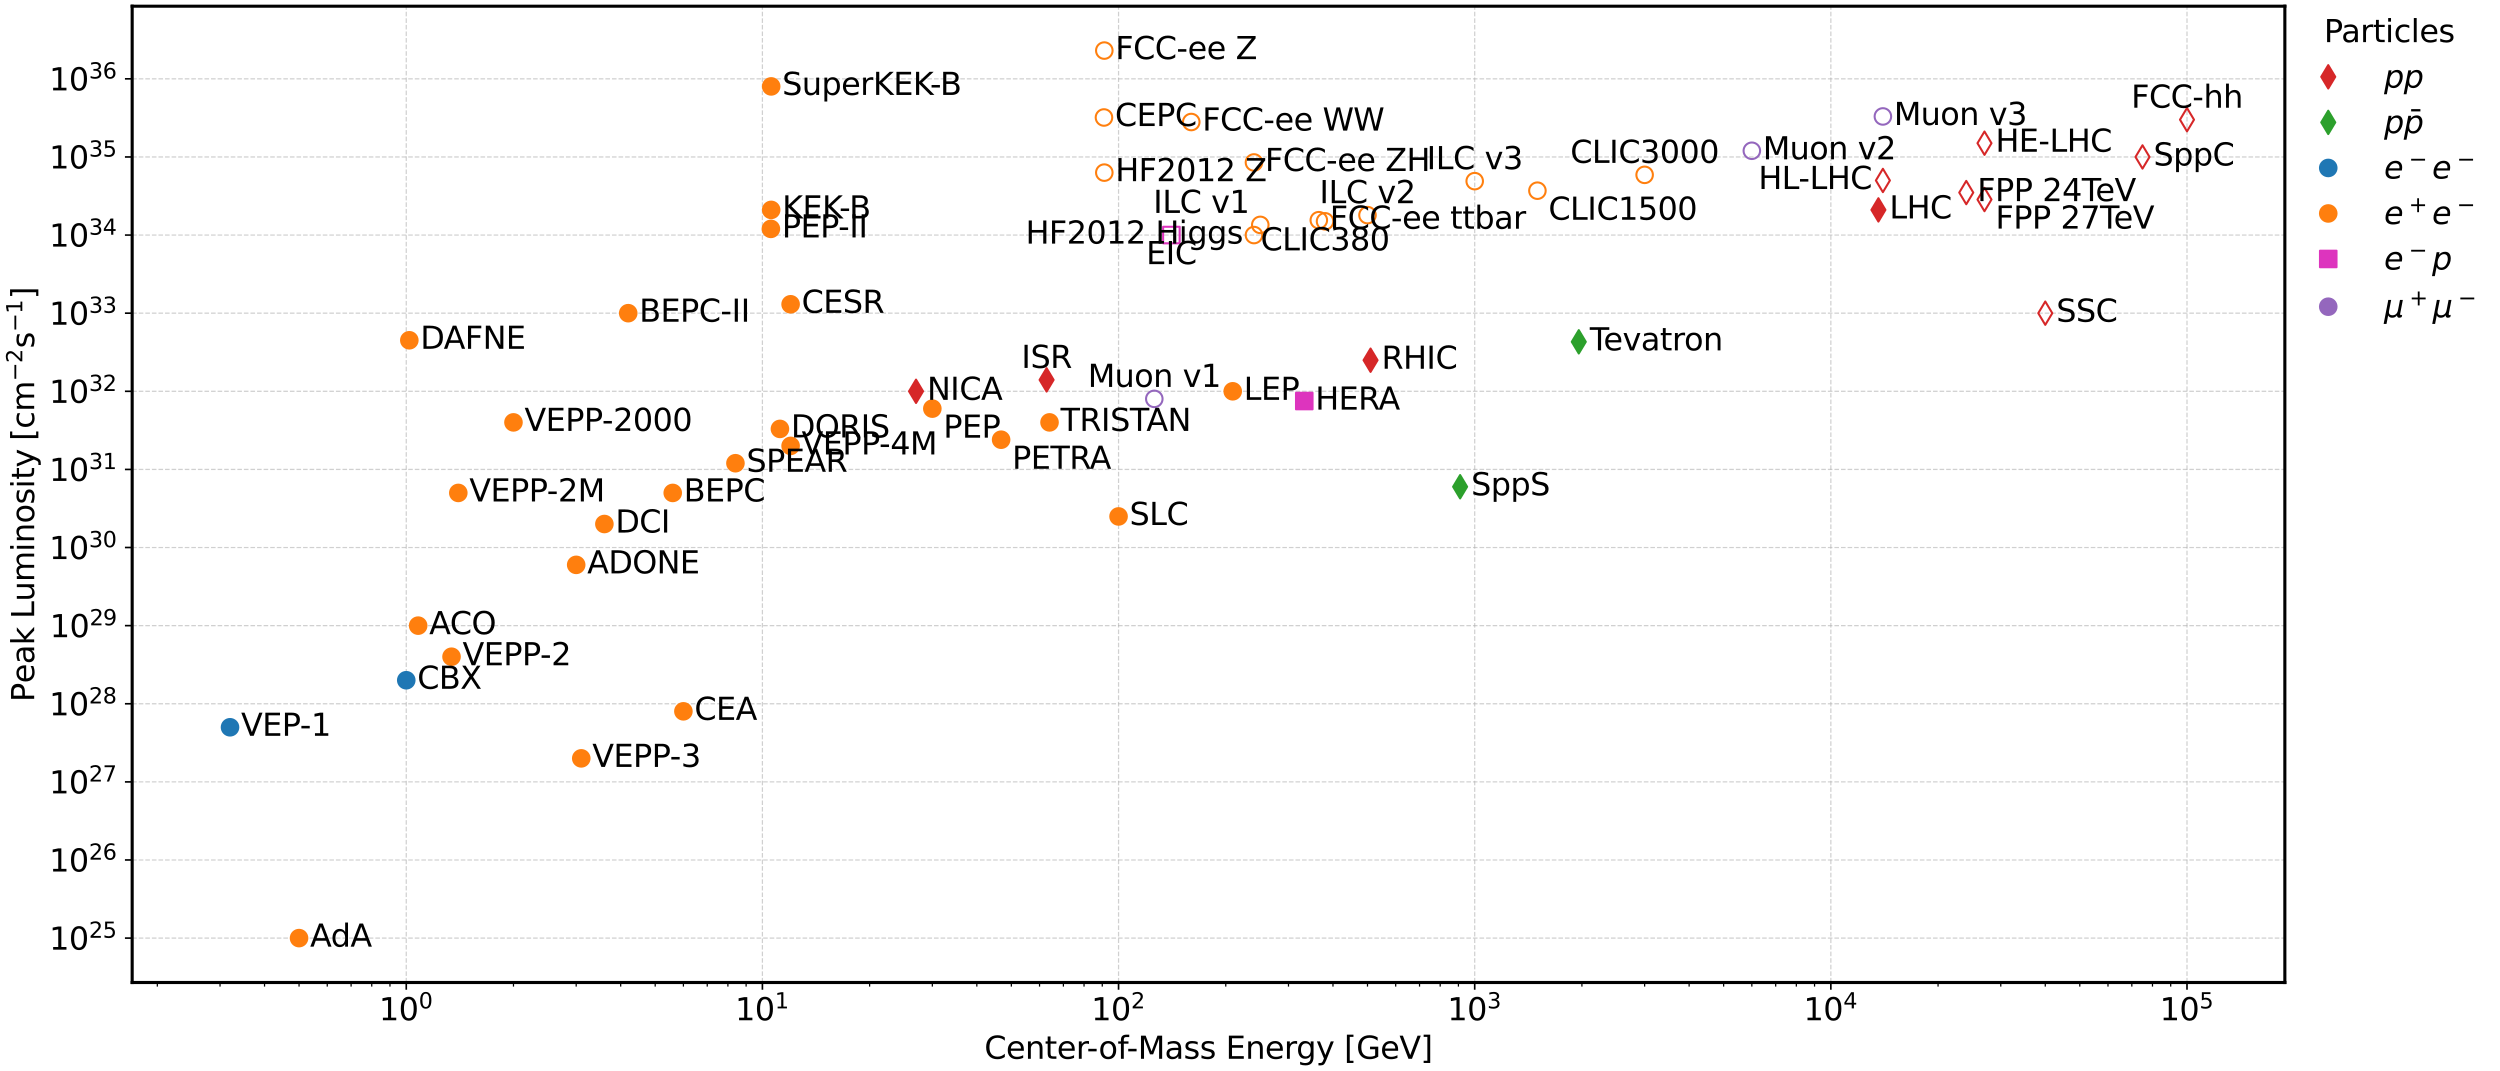 <?xml version="1.0" encoding="utf-8" standalone="no"?>
<!DOCTYPE svg PUBLIC "-//W3C//DTD SVG 1.1//EN"
  "http://www.w3.org/Graphics/SVG/1.1/DTD/svg11.dtd">
<svg xmlns:xlink="http://www.w3.org/1999/xlink" width="1209.6pt" height="518.4pt" viewBox="0 0 1209.6 518.4" xmlns="http://www.w3.org/2000/svg" version="1.1">
 <defs>
  <style type="text/css">*{stroke-linejoin: round; stroke-linecap: butt}</style>
 </defs>
 <g id="figure_1">
  <g id="patch_1">
   <path d="M 0 518.4 
L 1209.6 518.4 
L 1209.6 0 
L 0 0 
z
" style="fill: #ffffff"/>
  </g>
  <g id="axes_1">
   <g id="patch_2">
    <path d="M 63.95 475.365 
L 1105.5 475.365 
L 1105.5 3 
L 63.95 3 
z
" style="fill: #ffffff"/>
   </g>
   <g id="matplotlib.axis_1">
    <g id="xtick_1">
     <g id="line2d_1">
      <path d="M 196.565 475.365 
L 196.565 3 
" clip-path="url(#p1a12cf9a56)" style="fill: none; stroke-dasharray: 2.22,0.96; stroke-dashoffset: 0; stroke: #b0b0b0; stroke-opacity: 0.6; stroke-width: 0.6"/>
     </g>
     <g id="line2d_2">
      <defs>
       <path id="mb928a21092" d="M 0 0 
L 0 3.5 
" style="stroke: #000000; stroke-width: 0.8"/>
      </defs>
      <g>
       <use xlink:href="#mb928a21092" x="196.565" y="475.365" style="fill-opacity: 0; stroke: #000000; stroke-width: 0.8"/>
      </g>
     </g>
     <g id="text_1">
      <!-- $\mathdefault{10^{0}}$ -->
      <g transform="translate(183.365 493.763) scale(0.15 -0.15)">
       <defs>
        <path id="DejaVuSans-31" d="M 794 531 
L 1825 531 
L 1825 4091 
L 703 3866 
L 703 4441 
L 1819 4666 
L 2450 4666 
L 2450 531 
L 3481 531 
L 3481 0 
L 794 0 
L 794 531 
z
" transform="scale(0.016)"/>
        <path id="DejaVuSans-30" d="M 2034 4250 
Q 1547 4250 1301 3770 
Q 1056 3291 1056 2328 
Q 1056 1369 1301 889 
Q 1547 409 2034 409 
Q 2525 409 2770 889 
Q 3016 1369 3016 2328 
Q 3016 3291 2770 3770 
Q 2525 4250 2034 4250 
z
M 2034 4750 
Q 2819 4750 3233 4129 
Q 3647 3509 3647 2328 
Q 3647 1150 3233 529 
Q 2819 -91 2034 -91 
Q 1250 -91 836 529 
Q 422 1150 422 2328 
Q 422 3509 836 4129 
Q 1250 4750 2034 4750 
z
" transform="scale(0.016)"/>
       </defs>
       <use xlink:href="#DejaVuSans-31" transform="translate(0 0.766)"/>
       <use xlink:href="#DejaVuSans-30" transform="translate(63.623 0.766)"/>
       <use xlink:href="#DejaVuSans-30" transform="translate(128.203 39.047) scale(0.7)"/>
      </g>
     </g>
    </g>
    <g id="xtick_2">
     <g id="line2d_3">
      <path d="M 368.883 475.365 
L 368.883 3 
" clip-path="url(#p1a12cf9a56)" style="fill: none; stroke-dasharray: 2.22,0.96; stroke-dashoffset: 0; stroke: #b0b0b0; stroke-opacity: 0.6; stroke-width: 0.6"/>
     </g>
     <g id="line2d_4">
      <g>
       <use xlink:href="#mb928a21092" x="368.883" y="475.365" style="fill-opacity: 0; stroke: #000000; stroke-width: 0.8"/>
      </g>
     </g>
     <g id="text_2">
      <!-- $\mathdefault{10^{1}}$ -->
      <g transform="translate(355.683 493.763) scale(0.15 -0.15)">
       <use xlink:href="#DejaVuSans-31" transform="translate(0 0.684)"/>
       <use xlink:href="#DejaVuSans-30" transform="translate(63.623 0.684)"/>
       <use xlink:href="#DejaVuSans-31" transform="translate(128.203 38.966) scale(0.7)"/>
      </g>
     </g>
    </g>
    <g id="xtick_3">
     <g id="line2d_5">
      <path d="M 541.202 475.365 
L 541.202 3 
" clip-path="url(#p1a12cf9a56)" style="fill: none; stroke-dasharray: 2.22,0.96; stroke-dashoffset: 0; stroke: #b0b0b0; stroke-opacity: 0.6; stroke-width: 0.6"/>
     </g>
     <g id="line2d_6">
      <g>
       <use xlink:href="#mb928a21092" x="541.202" y="475.365" style="fill-opacity: 0; stroke: #000000; stroke-width: 0.8"/>
      </g>
     </g>
     <g id="text_3">
      <!-- $\mathdefault{10^{2}}$ -->
      <g transform="translate(528.002 493.763) scale(0.15 -0.15)">
       <defs>
        <path id="DejaVuSans-32" d="M 1228 531 
L 3431 531 
L 3431 0 
L 469 0 
L 469 531 
Q 828 903 1448 1529 
Q 2069 2156 2228 2338 
Q 2531 2678 2651 2914 
Q 2772 3150 2772 3378 
Q 2772 3750 2511 3984 
Q 2250 4219 1831 4219 
Q 1534 4219 1204 4116 
Q 875 4013 500 3803 
L 500 4441 
Q 881 4594 1212 4672 
Q 1544 4750 1819 4750 
Q 2544 4750 2975 4387 
Q 3406 4025 3406 3419 
Q 3406 3131 3298 2873 
Q 3191 2616 2906 2266 
Q 2828 2175 2409 1742 
Q 1991 1309 1228 531 
z
" transform="scale(0.016)"/>
       </defs>
       <use xlink:href="#DejaVuSans-31" transform="translate(0 0.766)"/>
       <use xlink:href="#DejaVuSans-30" transform="translate(63.623 0.766)"/>
       <use xlink:href="#DejaVuSans-32" transform="translate(128.203 39.047) scale(0.7)"/>
      </g>
     </g>
    </g>
    <g id="xtick_4">
     <g id="line2d_7">
      <path d="M 713.52 475.365 
L 713.52 3 
" clip-path="url(#p1a12cf9a56)" style="fill: none; stroke-dasharray: 2.22,0.96; stroke-dashoffset: 0; stroke: #b0b0b0; stroke-opacity: 0.6; stroke-width: 0.6"/>
     </g>
     <g id="line2d_8">
      <g>
       <use xlink:href="#mb928a21092" x="713.52" y="475.365" style="fill-opacity: 0; stroke: #000000; stroke-width: 0.8"/>
      </g>
     </g>
     <g id="text_4">
      <!-- $\mathdefault{10^{3}}$ -->
      <g transform="translate(700.32 493.763) scale(0.15 -0.15)">
       <defs>
        <path id="DejaVuSans-33" d="M 2597 2516 
Q 3050 2419 3304 2112 
Q 3559 1806 3559 1356 
Q 3559 666 3084 287 
Q 2609 -91 1734 -91 
Q 1441 -91 1130 -33 
Q 819 25 488 141 
L 488 750 
Q 750 597 1062 519 
Q 1375 441 1716 441 
Q 2309 441 2620 675 
Q 2931 909 2931 1356 
Q 2931 1769 2642 2001 
Q 2353 2234 1838 2234 
L 1294 2234 
L 1294 2753 
L 1863 2753 
Q 2328 2753 2575 2939 
Q 2822 3125 2822 3475 
Q 2822 3834 2567 4026 
Q 2313 4219 1838 4219 
Q 1578 4219 1281 4162 
Q 984 4106 628 3988 
L 628 4550 
Q 988 4650 1302 4700 
Q 1616 4750 1894 4750 
Q 2613 4750 3031 4423 
Q 3450 4097 3450 3541 
Q 3450 3153 3228 2886 
Q 3006 2619 2597 2516 
z
" transform="scale(0.016)"/>
       </defs>
       <use xlink:href="#DejaVuSans-31" transform="translate(0 0.766)"/>
       <use xlink:href="#DejaVuSans-30" transform="translate(63.623 0.766)"/>
       <use xlink:href="#DejaVuSans-33" transform="translate(128.203 39.047) scale(0.7)"/>
      </g>
     </g>
    </g>
    <g id="xtick_5">
     <g id="line2d_9">
      <path d="M 885.838 475.365 
L 885.838 3 
" clip-path="url(#p1a12cf9a56)" style="fill: none; stroke-dasharray: 2.22,0.96; stroke-dashoffset: 0; stroke: #b0b0b0; stroke-opacity: 0.6; stroke-width: 0.6"/>
     </g>
     <g id="line2d_10">
      <g>
       <use xlink:href="#mb928a21092" x="885.838" y="475.365" style="fill-opacity: 0; stroke: #000000; stroke-width: 0.8"/>
      </g>
     </g>
     <g id="text_5">
      <!-- $\mathdefault{10^{4}}$ -->
      <g transform="translate(872.638 493.763) scale(0.15 -0.15)">
       <defs>
        <path id="DejaVuSans-34" d="M 2419 4116 
L 825 1625 
L 2419 1625 
L 2419 4116 
z
M 2253 4666 
L 3047 4666 
L 3047 1625 
L 3713 1625 
L 3713 1100 
L 3047 1100 
L 3047 0 
L 2419 0 
L 2419 1100 
L 313 1100 
L 313 1709 
L 2253 4666 
z
" transform="scale(0.016)"/>
       </defs>
       <use xlink:href="#DejaVuSans-31" transform="translate(0 0.684)"/>
       <use xlink:href="#DejaVuSans-30" transform="translate(63.623 0.684)"/>
       <use xlink:href="#DejaVuSans-34" transform="translate(128.203 38.966) scale(0.7)"/>
      </g>
     </g>
    </g>
    <g id="xtick_6">
     <g id="line2d_11">
      <path d="M 1058.157 475.365 
L 1058.157 3 
" clip-path="url(#p1a12cf9a56)" style="fill: none; stroke-dasharray: 2.22,0.96; stroke-dashoffset: 0; stroke: #b0b0b0; stroke-opacity: 0.6; stroke-width: 0.6"/>
     </g>
     <g id="line2d_12">
      <g>
       <use xlink:href="#mb928a21092" x="1058.157" y="475.365" style="fill-opacity: 0; stroke: #000000; stroke-width: 0.8"/>
      </g>
     </g>
     <g id="text_6">
      <!-- $\mathdefault{10^{5}}$ -->
      <g transform="translate(1044.957 493.763) scale(0.15 -0.15)">
       <defs>
        <path id="DejaVuSans-35" d="M 691 4666 
L 3169 4666 
L 3169 4134 
L 1269 4134 
L 1269 2991 
Q 1406 3038 1543 3061 
Q 1681 3084 1819 3084 
Q 2600 3084 3056 2656 
Q 3513 2228 3513 1497 
Q 3513 744 3044 326 
Q 2575 -91 1722 -91 
Q 1428 -91 1123 -41 
Q 819 9 494 109 
L 494 744 
Q 775 591 1075 516 
Q 1375 441 1709 441 
Q 2250 441 2565 725 
Q 2881 1009 2881 1497 
Q 2881 1984 2565 2268 
Q 2250 2553 1709 2553 
Q 1456 2553 1204 2497 
Q 953 2441 691 2322 
L 691 4666 
z
" transform="scale(0.016)"/>
       </defs>
       <use xlink:href="#DejaVuSans-31" transform="translate(0 0.684)"/>
       <use xlink:href="#DejaVuSans-30" transform="translate(63.623 0.684)"/>
       <use xlink:href="#DejaVuSans-35" transform="translate(128.203 38.966) scale(0.7)"/>
      </g>
     </g>
    </g>
    <g id="xtick_7">
     <g id="line2d_13">
      <defs>
       <path id="md26ffad2a9" d="M 0 0 
L 0 2 
" style="stroke: #000000; stroke-width: 0.6"/>
      </defs>
      <g>
       <use xlink:href="#md26ffad2a9" x="76.12" y="475.365" style="fill-opacity: 0; stroke: #000000; stroke-width: 0.6"/>
      </g>
     </g>
    </g>
    <g id="xtick_8">
     <g id="line2d_14">
      <g>
       <use xlink:href="#md26ffad2a9" x="106.464" y="475.365" style="fill-opacity: 0; stroke: #000000; stroke-width: 0.6"/>
      </g>
     </g>
    </g>
    <g id="xtick_9">
     <g id="line2d_15">
      <g>
       <use xlink:href="#md26ffad2a9" x="127.993" y="475.365" style="fill-opacity: 0; stroke: #000000; stroke-width: 0.6"/>
      </g>
     </g>
    </g>
    <g id="xtick_10">
     <g id="line2d_16">
      <g>
       <use xlink:href="#md26ffad2a9" x="144.692" y="475.365" style="fill-opacity: 0; stroke: #000000; stroke-width: 0.6"/>
      </g>
     </g>
    </g>
    <g id="xtick_11">
     <g id="line2d_17">
      <g>
       <use xlink:href="#md26ffad2a9" x="158.337" y="475.365" style="fill-opacity: 0; stroke: #000000; stroke-width: 0.6"/>
      </g>
     </g>
    </g>
    <g id="xtick_12">
     <g id="line2d_18">
      <g>
       <use xlink:href="#md26ffad2a9" x="169.873" y="475.365" style="fill-opacity: 0; stroke: #000000; stroke-width: 0.6"/>
      </g>
     </g>
    </g>
    <g id="xtick_13">
     <g id="line2d_19">
      <g>
       <use xlink:href="#md26ffad2a9" x="179.866" y="475.365" style="fill-opacity: 0; stroke: #000000; stroke-width: 0.6"/>
      </g>
     </g>
    </g>
    <g id="xtick_14">
     <g id="line2d_20">
      <g>
       <use xlink:href="#md26ffad2a9" x="188.68" y="475.365" style="fill-opacity: 0; stroke: #000000; stroke-width: 0.6"/>
      </g>
     </g>
    </g>
    <g id="xtick_15">
     <g id="line2d_21">
      <g>
       <use xlink:href="#md26ffad2a9" x="248.438" y="475.365" style="fill-opacity: 0; stroke: #000000; stroke-width: 0.6"/>
      </g>
     </g>
    </g>
    <g id="xtick_16">
     <g id="line2d_22">
      <g>
       <use xlink:href="#md26ffad2a9" x="278.782" y="475.365" style="fill-opacity: 0; stroke: #000000; stroke-width: 0.6"/>
      </g>
     </g>
    </g>
    <g id="xtick_17">
     <g id="line2d_23">
      <g>
       <use xlink:href="#md26ffad2a9" x="300.311" y="475.365" style="fill-opacity: 0; stroke: #000000; stroke-width: 0.6"/>
      </g>
     </g>
    </g>
    <g id="xtick_18">
     <g id="line2d_24">
      <g>
       <use xlink:href="#md26ffad2a9" x="317.01" y="475.365" style="fill-opacity: 0; stroke: #000000; stroke-width: 0.6"/>
      </g>
     </g>
    </g>
    <g id="xtick_19">
     <g id="line2d_25">
      <g>
       <use xlink:href="#md26ffad2a9" x="330.655" y="475.365" style="fill-opacity: 0; stroke: #000000; stroke-width: 0.6"/>
      </g>
     </g>
    </g>
    <g id="xtick_20">
     <g id="line2d_26">
      <g>
       <use xlink:href="#md26ffad2a9" x="342.191" y="475.365" style="fill-opacity: 0; stroke: #000000; stroke-width: 0.6"/>
      </g>
     </g>
    </g>
    <g id="xtick_21">
     <g id="line2d_27">
      <g>
       <use xlink:href="#md26ffad2a9" x="352.184" y="475.365" style="fill-opacity: 0; stroke: #000000; stroke-width: 0.6"/>
      </g>
     </g>
    </g>
    <g id="xtick_22">
     <g id="line2d_28">
      <g>
       <use xlink:href="#md26ffad2a9" x="360.999" y="475.365" style="fill-opacity: 0; stroke: #000000; stroke-width: 0.6"/>
      </g>
     </g>
    </g>
    <g id="xtick_23">
     <g id="line2d_29">
      <g>
       <use xlink:href="#md26ffad2a9" x="420.756" y="475.365" style="fill-opacity: 0; stroke: #000000; stroke-width: 0.6"/>
      </g>
     </g>
    </g>
    <g id="xtick_24">
     <g id="line2d_30">
      <g>
       <use xlink:href="#md26ffad2a9" x="451.1" y="475.365" style="fill-opacity: 0; stroke: #000000; stroke-width: 0.6"/>
      </g>
     </g>
    </g>
    <g id="xtick_25">
     <g id="line2d_31">
      <g>
       <use xlink:href="#md26ffad2a9" x="472.629" y="475.365" style="fill-opacity: 0; stroke: #000000; stroke-width: 0.6"/>
      </g>
     </g>
    </g>
    <g id="xtick_26">
     <g id="line2d_32">
      <g>
       <use xlink:href="#md26ffad2a9" x="489.329" y="475.365" style="fill-opacity: 0; stroke: #000000; stroke-width: 0.6"/>
      </g>
     </g>
    </g>
    <g id="xtick_27">
     <g id="line2d_33">
      <g>
       <use xlink:href="#md26ffad2a9" x="502.973" y="475.365" style="fill-opacity: 0; stroke: #000000; stroke-width: 0.6"/>
      </g>
     </g>
    </g>
    <g id="xtick_28">
     <g id="line2d_34">
      <g>
       <use xlink:href="#md26ffad2a9" x="514.509" y="475.365" style="fill-opacity: 0; stroke: #000000; stroke-width: 0.6"/>
      </g>
     </g>
    </g>
    <g id="xtick_29">
     <g id="line2d_35">
      <g>
       <use xlink:href="#md26ffad2a9" x="524.502" y="475.365" style="fill-opacity: 0; stroke: #000000; stroke-width: 0.6"/>
      </g>
     </g>
    </g>
    <g id="xtick_30">
     <g id="line2d_36">
      <g>
       <use xlink:href="#md26ffad2a9" x="533.317" y="475.365" style="fill-opacity: 0; stroke: #000000; stroke-width: 0.6"/>
      </g>
     </g>
    </g>
    <g id="xtick_31">
     <g id="line2d_37">
      <g>
       <use xlink:href="#md26ffad2a9" x="593.075" y="475.365" style="fill-opacity: 0; stroke: #000000; stroke-width: 0.6"/>
      </g>
     </g>
    </g>
    <g id="xtick_32">
     <g id="line2d_38">
      <g>
       <use xlink:href="#md26ffad2a9" x="623.418" y="475.365" style="fill-opacity: 0; stroke: #000000; stroke-width: 0.6"/>
      </g>
     </g>
    </g>
    <g id="xtick_33">
     <g id="line2d_39">
      <g>
       <use xlink:href="#md26ffad2a9" x="644.948" y="475.365" style="fill-opacity: 0; stroke: #000000; stroke-width: 0.6"/>
      </g>
     </g>
    </g>
    <g id="xtick_34">
     <g id="line2d_40">
      <g>
       <use xlink:href="#md26ffad2a9" x="661.647" y="475.365" style="fill-opacity: 0; stroke: #000000; stroke-width: 0.6"/>
      </g>
     </g>
    </g>
    <g id="xtick_35">
     <g id="line2d_41">
      <g>
       <use xlink:href="#md26ffad2a9" x="675.291" y="475.365" style="fill-opacity: 0; stroke: #000000; stroke-width: 0.6"/>
      </g>
     </g>
    </g>
    <g id="xtick_36">
     <g id="line2d_42">
      <g>
       <use xlink:href="#md26ffad2a9" x="686.828" y="475.365" style="fill-opacity: 0; stroke: #000000; stroke-width: 0.6"/>
      </g>
     </g>
    </g>
    <g id="xtick_37">
     <g id="line2d_43">
      <g>
       <use xlink:href="#md26ffad2a9" x="696.821" y="475.365" style="fill-opacity: 0; stroke: #000000; stroke-width: 0.6"/>
      </g>
     </g>
    </g>
    <g id="xtick_38">
     <g id="line2d_44">
      <g>
       <use xlink:href="#md26ffad2a9" x="705.635" y="475.365" style="fill-opacity: 0; stroke: #000000; stroke-width: 0.6"/>
      </g>
     </g>
    </g>
    <g id="xtick_39">
     <g id="line2d_45">
      <g>
       <use xlink:href="#md26ffad2a9" x="765.393" y="475.365" style="fill-opacity: 0; stroke: #000000; stroke-width: 0.6"/>
      </g>
     </g>
    </g>
    <g id="xtick_40">
     <g id="line2d_46">
      <g>
       <use xlink:href="#md26ffad2a9" x="795.737" y="475.365" style="fill-opacity: 0; stroke: #000000; stroke-width: 0.6"/>
      </g>
     </g>
    </g>
    <g id="xtick_41">
     <g id="line2d_47">
      <g>
       <use xlink:href="#md26ffad2a9" x="817.266" y="475.365" style="fill-opacity: 0; stroke: #000000; stroke-width: 0.6"/>
      </g>
     </g>
    </g>
    <g id="xtick_42">
     <g id="line2d_48">
      <g>
       <use xlink:href="#md26ffad2a9" x="833.965" y="475.365" style="fill-opacity: 0; stroke: #000000; stroke-width: 0.6"/>
      </g>
     </g>
    </g>
    <g id="xtick_43">
     <g id="line2d_49">
      <g>
       <use xlink:href="#md26ffad2a9" x="847.61" y="475.365" style="fill-opacity: 0; stroke: #000000; stroke-width: 0.6"/>
      </g>
     </g>
    </g>
    <g id="xtick_44">
     <g id="line2d_50">
      <g>
       <use xlink:href="#md26ffad2a9" x="859.146" y="475.365" style="fill-opacity: 0; stroke: #000000; stroke-width: 0.6"/>
      </g>
     </g>
    </g>
    <g id="xtick_45">
     <g id="line2d_51">
      <g>
       <use xlink:href="#md26ffad2a9" x="869.139" y="475.365" style="fill-opacity: 0; stroke: #000000; stroke-width: 0.6"/>
      </g>
     </g>
    </g>
    <g id="xtick_46">
     <g id="line2d_52">
      <g>
       <use xlink:href="#md26ffad2a9" x="877.953" y="475.365" style="fill-opacity: 0; stroke: #000000; stroke-width: 0.6"/>
      </g>
     </g>
    </g>
    <g id="xtick_47">
     <g id="line2d_53">
      <g>
       <use xlink:href="#md26ffad2a9" x="937.711" y="475.365" style="fill-opacity: 0; stroke: #000000; stroke-width: 0.6"/>
      </g>
     </g>
    </g>
    <g id="xtick_48">
     <g id="line2d_54">
      <g>
       <use xlink:href="#md26ffad2a9" x="968.055" y="475.365" style="fill-opacity: 0; stroke: #000000; stroke-width: 0.6"/>
      </g>
     </g>
    </g>
    <g id="xtick_49">
     <g id="line2d_55">
      <g>
       <use xlink:href="#md26ffad2a9" x="989.584" y="475.365" style="fill-opacity: 0; stroke: #000000; stroke-width: 0.6"/>
      </g>
     </g>
    </g>
    <g id="xtick_50">
     <g id="line2d_56">
      <g>
       <use xlink:href="#md26ffad2a9" x="1006.284" y="475.365" style="fill-opacity: 0; stroke: #000000; stroke-width: 0.6"/>
      </g>
     </g>
    </g>
    <g id="xtick_51">
     <g id="line2d_57">
      <g>
       <use xlink:href="#md26ffad2a9" x="1019.928" y="475.365" style="fill-opacity: 0; stroke: #000000; stroke-width: 0.6"/>
      </g>
     </g>
    </g>
    <g id="xtick_52">
     <g id="line2d_58">
      <g>
       <use xlink:href="#md26ffad2a9" x="1031.464" y="475.365" style="fill-opacity: 0; stroke: #000000; stroke-width: 0.6"/>
      </g>
     </g>
    </g>
    <g id="xtick_53">
     <g id="line2d_59">
      <g>
       <use xlink:href="#md26ffad2a9" x="1041.457" y="475.365" style="fill-opacity: 0; stroke: #000000; stroke-width: 0.6"/>
      </g>
     </g>
    </g>
    <g id="xtick_54">
     <g id="line2d_60">
      <g>
       <use xlink:href="#md26ffad2a9" x="1050.272" y="475.365" style="fill-opacity: 0; stroke: #000000; stroke-width: 0.6"/>
      </g>
     </g>
    </g>
    <g id="text_7">
     <!-- Center-of-Mass Energy [GeV] -->
     <g transform="translate(476.274 512.28) scale(0.15 -0.15)">
      <defs>
       <path id="DejaVuSans-43" d="M 4122 4306 
L 4122 3641 
Q 3803 3938 3442 4084 
Q 3081 4231 2675 4231 
Q 1875 4231 1450 3742 
Q 1025 3253 1025 2328 
Q 1025 1406 1450 917 
Q 1875 428 2675 428 
Q 3081 428 3442 575 
Q 3803 722 4122 1019 
L 4122 359 
Q 3791 134 3420 21 
Q 3050 -91 2638 -91 
Q 1578 -91 968 557 
Q 359 1206 359 2328 
Q 359 3453 968 4101 
Q 1578 4750 2638 4750 
Q 3056 4750 3426 4639 
Q 3797 4528 4122 4306 
z
" transform="scale(0.016)"/>
       <path id="DejaVuSans-65" d="M 3597 1894 
L 3597 1613 
L 953 1613 
Q 991 1019 1311 708 
Q 1631 397 2203 397 
Q 2534 397 2845 478 
Q 3156 559 3463 722 
L 3463 178 
Q 3153 47 2828 -22 
Q 2503 -91 2169 -91 
Q 1331 -91 842 396 
Q 353 884 353 1716 
Q 353 2575 817 3079 
Q 1281 3584 2069 3584 
Q 2775 3584 3186 3129 
Q 3597 2675 3597 1894 
z
M 3022 2063 
Q 3016 2534 2758 2815 
Q 2500 3097 2075 3097 
Q 1594 3097 1305 2825 
Q 1016 2553 972 2059 
L 3022 2063 
z
" transform="scale(0.016)"/>
       <path id="DejaVuSans-6e" d="M 3513 2113 
L 3513 0 
L 2938 0 
L 2938 2094 
Q 2938 2591 2744 2837 
Q 2550 3084 2163 3084 
Q 1697 3084 1428 2787 
Q 1159 2491 1159 1978 
L 1159 0 
L 581 0 
L 581 3500 
L 1159 3500 
L 1159 2956 
Q 1366 3272 1645 3428 
Q 1925 3584 2291 3584 
Q 2894 3584 3203 3211 
Q 3513 2838 3513 2113 
z
" transform="scale(0.016)"/>
       <path id="DejaVuSans-74" d="M 1172 4494 
L 1172 3500 
L 2356 3500 
L 2356 3053 
L 1172 3053 
L 1172 1153 
Q 1172 725 1289 603 
Q 1406 481 1766 481 
L 2356 481 
L 2356 0 
L 1766 0 
Q 1100 0 847 248 
Q 594 497 594 1153 
L 594 3053 
L 172 3053 
L 172 3500 
L 594 3500 
L 594 4494 
L 1172 4494 
z
" transform="scale(0.016)"/>
       <path id="DejaVuSans-72" d="M 2631 2963 
Q 2534 3019 2420 3045 
Q 2306 3072 2169 3072 
Q 1681 3072 1420 2755 
Q 1159 2438 1159 1844 
L 1159 0 
L 581 0 
L 581 3500 
L 1159 3500 
L 1159 2956 
Q 1341 3275 1631 3429 
Q 1922 3584 2338 3584 
Q 2397 3584 2469 3576 
Q 2541 3569 2628 3553 
L 2631 2963 
z
" transform="scale(0.016)"/>
       <path id="DejaVuSans-2d" d="M 313 2009 
L 1997 2009 
L 1997 1497 
L 313 1497 
L 313 2009 
z
" transform="scale(0.016)"/>
       <path id="DejaVuSans-6f" d="M 1959 3097 
Q 1497 3097 1228 2736 
Q 959 2375 959 1747 
Q 959 1119 1226 758 
Q 1494 397 1959 397 
Q 2419 397 2687 759 
Q 2956 1122 2956 1747 
Q 2956 2369 2687 2733 
Q 2419 3097 1959 3097 
z
M 1959 3584 
Q 2709 3584 3137 3096 
Q 3566 2609 3566 1747 
Q 3566 888 3137 398 
Q 2709 -91 1959 -91 
Q 1206 -91 779 398 
Q 353 888 353 1747 
Q 353 2609 779 3096 
Q 1206 3584 1959 3584 
z
" transform="scale(0.016)"/>
       <path id="DejaVuSans-66" d="M 2375 4863 
L 2375 4384 
L 1825 4384 
Q 1516 4384 1395 4259 
Q 1275 4134 1275 3809 
L 1275 3500 
L 2222 3500 
L 2222 3053 
L 1275 3053 
L 1275 0 
L 697 0 
L 697 3053 
L 147 3053 
L 147 3500 
L 697 3500 
L 697 3744 
Q 697 4328 969 4595 
Q 1241 4863 1831 4863 
L 2375 4863 
z
" transform="scale(0.016)"/>
       <path id="DejaVuSans-4d" d="M 628 4666 
L 1569 4666 
L 2759 1491 
L 3956 4666 
L 4897 4666 
L 4897 0 
L 4281 0 
L 4281 4097 
L 3078 897 
L 2444 897 
L 1241 4097 
L 1241 0 
L 628 0 
L 628 4666 
z
" transform="scale(0.016)"/>
       <path id="DejaVuSans-61" d="M 2194 1759 
Q 1497 1759 1228 1600 
Q 959 1441 959 1056 
Q 959 750 1161 570 
Q 1363 391 1709 391 
Q 2188 391 2477 730 
Q 2766 1069 2766 1631 
L 2766 1759 
L 2194 1759 
z
M 3341 1997 
L 3341 0 
L 2766 0 
L 2766 531 
Q 2569 213 2275 61 
Q 1981 -91 1556 -91 
Q 1019 -91 701 211 
Q 384 513 384 1019 
Q 384 1609 779 1909 
Q 1175 2209 1959 2209 
L 2766 2209 
L 2766 2266 
Q 2766 2663 2505 2880 
Q 2244 3097 1772 3097 
Q 1472 3097 1187 3025 
Q 903 2953 641 2809 
L 641 3341 
Q 956 3463 1253 3523 
Q 1550 3584 1831 3584 
Q 2591 3584 2966 3190 
Q 3341 2797 3341 1997 
z
" transform="scale(0.016)"/>
       <path id="DejaVuSans-73" d="M 2834 3397 
L 2834 2853 
Q 2591 2978 2328 3040 
Q 2066 3103 1784 3103 
Q 1356 3103 1142 2972 
Q 928 2841 928 2578 
Q 928 2378 1081 2264 
Q 1234 2150 1697 2047 
L 1894 2003 
Q 2506 1872 2764 1633 
Q 3022 1394 3022 966 
Q 3022 478 2636 193 
Q 2250 -91 1575 -91 
Q 1294 -91 989 -36 
Q 684 19 347 128 
L 347 722 
Q 666 556 975 473 
Q 1284 391 1588 391 
Q 1994 391 2212 530 
Q 2431 669 2431 922 
Q 2431 1156 2273 1281 
Q 2116 1406 1581 1522 
L 1381 1569 
Q 847 1681 609 1914 
Q 372 2147 372 2553 
Q 372 3047 722 3315 
Q 1072 3584 1716 3584 
Q 2034 3584 2315 3537 
Q 2597 3491 2834 3397 
z
" transform="scale(0.016)"/>
       <path id="DejaVuSans-20" transform="scale(0.016)"/>
       <path id="DejaVuSans-45" d="M 628 4666 
L 3578 4666 
L 3578 4134 
L 1259 4134 
L 1259 2753 
L 3481 2753 
L 3481 2222 
L 1259 2222 
L 1259 531 
L 3634 531 
L 3634 0 
L 628 0 
L 628 4666 
z
" transform="scale(0.016)"/>
       <path id="DejaVuSans-67" d="M 2906 1791 
Q 2906 2416 2648 2759 
Q 2391 3103 1925 3103 
Q 1463 3103 1205 2759 
Q 947 2416 947 1791 
Q 947 1169 1205 825 
Q 1463 481 1925 481 
Q 2391 481 2648 825 
Q 2906 1169 2906 1791 
z
M 3481 434 
Q 3481 -459 3084 -895 
Q 2688 -1331 1869 -1331 
Q 1566 -1331 1297 -1286 
Q 1028 -1241 775 -1147 
L 775 -588 
Q 1028 -725 1275 -790 
Q 1522 -856 1778 -856 
Q 2344 -856 2625 -561 
Q 2906 -266 2906 331 
L 2906 616 
Q 2728 306 2450 153 
Q 2172 0 1784 0 
Q 1141 0 747 490 
Q 353 981 353 1791 
Q 353 2603 747 3093 
Q 1141 3584 1784 3584 
Q 2172 3584 2450 3431 
Q 2728 3278 2906 2969 
L 2906 3500 
L 3481 3500 
L 3481 434 
z
" transform="scale(0.016)"/>
       <path id="DejaVuSans-79" d="M 2059 -325 
Q 1816 -950 1584 -1140 
Q 1353 -1331 966 -1331 
L 506 -1331 
L 506 -850 
L 844 -850 
Q 1081 -850 1212 -737 
Q 1344 -625 1503 -206 
L 1606 56 
L 191 3500 
L 800 3500 
L 1894 763 
L 2988 3500 
L 3597 3500 
L 2059 -325 
z
" transform="scale(0.016)"/>
       <path id="DejaVuSans-5b" d="M 550 4863 
L 1875 4863 
L 1875 4416 
L 1125 4416 
L 1125 -397 
L 1875 -397 
L 1875 -844 
L 550 -844 
L 550 4863 
z
" transform="scale(0.016)"/>
       <path id="DejaVuSans-47" d="M 3809 666 
L 3809 1919 
L 2778 1919 
L 2778 2438 
L 4434 2438 
L 4434 434 
Q 4069 175 3628 42 
Q 3188 -91 2688 -91 
Q 1594 -91 976 548 
Q 359 1188 359 2328 
Q 359 3472 976 4111 
Q 1594 4750 2688 4750 
Q 3144 4750 3555 4637 
Q 3966 4525 4313 4306 
L 4313 3634 
Q 3963 3931 3569 4081 
Q 3175 4231 2741 4231 
Q 1884 4231 1454 3753 
Q 1025 3275 1025 2328 
Q 1025 1384 1454 906 
Q 1884 428 2741 428 
Q 3075 428 3337 486 
Q 3600 544 3809 666 
z
" transform="scale(0.016)"/>
       <path id="DejaVuSans-56" d="M 1831 0 
L 50 4666 
L 709 4666 
L 2188 738 
L 3669 4666 
L 4325 4666 
L 2547 0 
L 1831 0 
z
" transform="scale(0.016)"/>
       <path id="DejaVuSans-5d" d="M 1947 4863 
L 1947 -844 
L 622 -844 
L 622 -397 
L 1369 -397 
L 1369 4416 
L 622 4416 
L 622 4863 
L 1947 4863 
z
" transform="scale(0.016)"/>
      </defs>
      <use xlink:href="#DejaVuSans-43"/>
      <use xlink:href="#DejaVuSans-65" x="69.824"/>
      <use xlink:href="#DejaVuSans-6e" x="131.348"/>
      <use xlink:href="#DejaVuSans-74" x="194.727"/>
      <use xlink:href="#DejaVuSans-65" x="233.936"/>
      <use xlink:href="#DejaVuSans-72" x="295.459"/>
      <use xlink:href="#DejaVuSans-2d" x="330.197"/>
      <use xlink:href="#DejaVuSans-6f" x="368.156"/>
      <use xlink:href="#DejaVuSans-66" x="429.338"/>
      <use xlink:href="#DejaVuSans-2d" x="459.043"/>
      <use xlink:href="#DejaVuSans-4d" x="495.127"/>
      <use xlink:href="#DejaVuSans-61" x="581.406"/>
      <use xlink:href="#DejaVuSans-73" x="642.686"/>
      <use xlink:href="#DejaVuSans-73" x="694.785"/>
      <use xlink:href="#DejaVuSans-20" x="746.885"/>
      <use xlink:href="#DejaVuSans-45" x="778.672"/>
      <use xlink:href="#DejaVuSans-6e" x="841.855"/>
      <use xlink:href="#DejaVuSans-65" x="905.234"/>
      <use xlink:href="#DejaVuSans-72" x="966.758"/>
      <use xlink:href="#DejaVuSans-67" x="1006.121"/>
      <use xlink:href="#DejaVuSans-79" x="1069.598"/>
      <use xlink:href="#DejaVuSans-20" x="1128.777"/>
      <use xlink:href="#DejaVuSans-5b" x="1160.564"/>
      <use xlink:href="#DejaVuSans-47" x="1199.578"/>
      <use xlink:href="#DejaVuSans-65" x="1277.068"/>
      <use xlink:href="#DejaVuSans-56" x="1338.592"/>
      <use xlink:href="#DejaVuSans-5d" x="1407"/>
     </g>
    </g>
   </g>
   <g id="matplotlib.axis_2">
    <g id="ytick_1">
     <g id="line2d_61">
      <path d="M 63.95 453.894 
L 1105.5 453.894 
" clip-path="url(#p1a12cf9a56)" style="fill: none; stroke-dasharray: 2.22,0.96; stroke-dashoffset: 0; stroke: #b0b0b0; stroke-opacity: 0.6; stroke-width: 0.6"/>
     </g>
     <g id="line2d_62">
      <defs>
       <path id="m76ffd4995a" d="M 0 0 
L -3.5 0 
" style="stroke: #000000; stroke-width: 0.8"/>
      </defs>
      <g>
       <use xlink:href="#m76ffd4995a" x="63.95" y="453.894" style="fill-opacity: 0; stroke: #000000; stroke-width: 0.8"/>
      </g>
     </g>
     <g id="text_8">
      <!-- $\mathdefault{10^{25}}$ -->
      <g transform="translate(23.8 459.593) scale(0.15 -0.15)">
       <use xlink:href="#DejaVuSans-31" transform="translate(0 0.766)"/>
       <use xlink:href="#DejaVuSans-30" transform="translate(63.623 0.766)"/>
       <use xlink:href="#DejaVuSans-32" transform="translate(128.203 39.047) scale(0.7)"/>
       <use xlink:href="#DejaVuSans-35" transform="translate(172.739 39.047) scale(0.7)"/>
      </g>
     </g>
    </g>
    <g id="ytick_2">
     <g id="line2d_63">
      <path d="M 63.95 416.099 
L 1105.5 416.099 
" clip-path="url(#p1a12cf9a56)" style="fill: none; stroke-dasharray: 2.22,0.96; stroke-dashoffset: 0; stroke: #b0b0b0; stroke-opacity: 0.6; stroke-width: 0.6"/>
     </g>
     <g id="line2d_64">
      <g>
       <use xlink:href="#m76ffd4995a" x="63.95" y="416.099" style="fill-opacity: 0; stroke: #000000; stroke-width: 0.8"/>
      </g>
     </g>
     <g id="text_9">
      <!-- $\mathdefault{10^{26}}$ -->
      <g transform="translate(23.8 421.798) scale(0.15 -0.15)">
       <defs>
        <path id="DejaVuSans-36" d="M 2113 2584 
Q 1688 2584 1439 2293 
Q 1191 2003 1191 1497 
Q 1191 994 1439 701 
Q 1688 409 2113 409 
Q 2538 409 2786 701 
Q 3034 994 3034 1497 
Q 3034 2003 2786 2293 
Q 2538 2584 2113 2584 
z
M 3366 4563 
L 3366 3988 
Q 3128 4100 2886 4159 
Q 2644 4219 2406 4219 
Q 1781 4219 1451 3797 
Q 1122 3375 1075 2522 
Q 1259 2794 1537 2939 
Q 1816 3084 2150 3084 
Q 2853 3084 3261 2657 
Q 3669 2231 3669 1497 
Q 3669 778 3244 343 
Q 2819 -91 2113 -91 
Q 1303 -91 875 529 
Q 447 1150 447 2328 
Q 447 3434 972 4092 
Q 1497 4750 2381 4750 
Q 2619 4750 2861 4703 
Q 3103 4656 3366 4563 
z
" transform="scale(0.016)"/>
       </defs>
       <use xlink:href="#DejaVuSans-31" transform="translate(0 0.766)"/>
       <use xlink:href="#DejaVuSans-30" transform="translate(63.623 0.766)"/>
       <use xlink:href="#DejaVuSans-32" transform="translate(128.203 39.047) scale(0.7)"/>
       <use xlink:href="#DejaVuSans-36" transform="translate(172.739 39.047) scale(0.7)"/>
      </g>
     </g>
    </g>
    <g id="ytick_3">
     <g id="line2d_65">
      <path d="M 63.95 378.303 
L 1105.5 378.303 
" clip-path="url(#p1a12cf9a56)" style="fill: none; stroke-dasharray: 2.22,0.96; stroke-dashoffset: 0; stroke: #b0b0b0; stroke-opacity: 0.6; stroke-width: 0.6"/>
     </g>
     <g id="line2d_66">
      <g>
       <use xlink:href="#m76ffd4995a" x="63.95" y="378.303" style="fill-opacity: 0; stroke: #000000; stroke-width: 0.8"/>
      </g>
     </g>
     <g id="text_10">
      <!-- $\mathdefault{10^{27}}$ -->
      <g transform="translate(23.8 384.002) scale(0.15 -0.15)">
       <defs>
        <path id="DejaVuSans-37" d="M 525 4666 
L 3525 4666 
L 3525 4397 
L 1831 0 
L 1172 0 
L 2766 4134 
L 525 4134 
L 525 4666 
z
" transform="scale(0.016)"/>
       </defs>
       <use xlink:href="#DejaVuSans-31" transform="translate(0 0.766)"/>
       <use xlink:href="#DejaVuSans-30" transform="translate(63.623 0.766)"/>
       <use xlink:href="#DejaVuSans-32" transform="translate(128.203 39.047) scale(0.7)"/>
       <use xlink:href="#DejaVuSans-37" transform="translate(172.739 39.047) scale(0.7)"/>
      </g>
     </g>
    </g>
    <g id="ytick_4">
     <g id="line2d_67">
      <path d="M 63.95 340.508 
L 1105.5 340.508 
" clip-path="url(#p1a12cf9a56)" style="fill: none; stroke-dasharray: 2.22,0.96; stroke-dashoffset: 0; stroke: #b0b0b0; stroke-opacity: 0.6; stroke-width: 0.6"/>
     </g>
     <g id="line2d_68">
      <g>
       <use xlink:href="#m76ffd4995a" x="63.95" y="340.508" style="fill-opacity: 0; stroke: #000000; stroke-width: 0.8"/>
      </g>
     </g>
     <g id="text_11">
      <!-- $\mathdefault{10^{28}}$ -->
      <g transform="translate(23.8 346.206) scale(0.15 -0.15)">
       <defs>
        <path id="DejaVuSans-38" d="M 2034 2216 
Q 1584 2216 1326 1975 
Q 1069 1734 1069 1313 
Q 1069 891 1326 650 
Q 1584 409 2034 409 
Q 2484 409 2743 651 
Q 3003 894 3003 1313 
Q 3003 1734 2745 1975 
Q 2488 2216 2034 2216 
z
M 1403 2484 
Q 997 2584 770 2862 
Q 544 3141 544 3541 
Q 544 4100 942 4425 
Q 1341 4750 2034 4750 
Q 2731 4750 3128 4425 
Q 3525 4100 3525 3541 
Q 3525 3141 3298 2862 
Q 3072 2584 2669 2484 
Q 3125 2378 3379 2068 
Q 3634 1759 3634 1313 
Q 3634 634 3220 271 
Q 2806 -91 2034 -91 
Q 1263 -91 848 271 
Q 434 634 434 1313 
Q 434 1759 690 2068 
Q 947 2378 1403 2484 
z
M 1172 3481 
Q 1172 3119 1398 2916 
Q 1625 2713 2034 2713 
Q 2441 2713 2670 2916 
Q 2900 3119 2900 3481 
Q 2900 3844 2670 4047 
Q 2441 4250 2034 4250 
Q 1625 4250 1398 4047 
Q 1172 3844 1172 3481 
z
" transform="scale(0.016)"/>
       </defs>
       <use xlink:href="#DejaVuSans-31" transform="translate(0 0.766)"/>
       <use xlink:href="#DejaVuSans-30" transform="translate(63.623 0.766)"/>
       <use xlink:href="#DejaVuSans-32" transform="translate(128.203 39.047) scale(0.7)"/>
       <use xlink:href="#DejaVuSans-38" transform="translate(172.739 39.047) scale(0.7)"/>
      </g>
     </g>
    </g>
    <g id="ytick_5">
     <g id="line2d_69">
      <path d="M 63.95 302.712 
L 1105.5 302.712 
" clip-path="url(#p1a12cf9a56)" style="fill: none; stroke-dasharray: 2.22,0.96; stroke-dashoffset: 0; stroke: #b0b0b0; stroke-opacity: 0.6; stroke-width: 0.6"/>
     </g>
     <g id="line2d_70">
      <g>
       <use xlink:href="#m76ffd4995a" x="63.95" y="302.712" style="fill-opacity: 0; stroke: #000000; stroke-width: 0.8"/>
      </g>
     </g>
     <g id="text_12">
      <!-- $\mathdefault{10^{29}}$ -->
      <g transform="translate(24.1 308.411) scale(0.15 -0.15)">
       <defs>
        <path id="DejaVuSans-39" d="M 703 97 
L 703 672 
Q 941 559 1184 500 
Q 1428 441 1663 441 
Q 2288 441 2617 861 
Q 2947 1281 2994 2138 
Q 2813 1869 2534 1725 
Q 2256 1581 1919 1581 
Q 1219 1581 811 2004 
Q 403 2428 403 3163 
Q 403 3881 828 4315 
Q 1253 4750 1959 4750 
Q 2769 4750 3195 4129 
Q 3622 3509 3622 2328 
Q 3622 1225 3098 567 
Q 2575 -91 1691 -91 
Q 1453 -91 1209 -44 
Q 966 3 703 97 
z
M 1959 2075 
Q 2384 2075 2632 2365 
Q 2881 2656 2881 3163 
Q 2881 3666 2632 3958 
Q 2384 4250 1959 4250 
Q 1534 4250 1286 3958 
Q 1038 3666 1038 3163 
Q 1038 2656 1286 2365 
Q 1534 2075 1959 2075 
z
" transform="scale(0.016)"/>
       </defs>
       <use xlink:href="#DejaVuSans-31" transform="translate(0 0.766)"/>
       <use xlink:href="#DejaVuSans-30" transform="translate(63.623 0.766)"/>
       <use xlink:href="#DejaVuSans-32" transform="translate(128.203 39.047) scale(0.7)"/>
       <use xlink:href="#DejaVuSans-39" transform="translate(171.514 39.047) scale(0.7)"/>
      </g>
     </g>
    </g>
    <g id="ytick_6">
     <g id="line2d_71">
      <path d="M 63.95 264.916 
L 1105.5 264.916 
" clip-path="url(#p1a12cf9a56)" style="fill: none; stroke-dasharray: 2.22,0.96; stroke-dashoffset: 0; stroke: #b0b0b0; stroke-opacity: 0.6; stroke-width: 0.6"/>
     </g>
     <g id="line2d_72">
      <g>
       <use xlink:href="#m76ffd4995a" x="63.95" y="264.916" style="fill-opacity: 0; stroke: #000000; stroke-width: 0.8"/>
      </g>
     </g>
     <g id="text_13">
      <!-- $\mathdefault{10^{30}}$ -->
      <g transform="translate(23.8 270.615) scale(0.15 -0.15)">
       <use xlink:href="#DejaVuSans-31" transform="translate(0 0.766)"/>
       <use xlink:href="#DejaVuSans-30" transform="translate(63.623 0.766)"/>
       <use xlink:href="#DejaVuSans-33" transform="translate(128.203 39.047) scale(0.7)"/>
       <use xlink:href="#DejaVuSans-30" transform="translate(172.739 39.047) scale(0.7)"/>
      </g>
     </g>
    </g>
    <g id="ytick_7">
     <g id="line2d_73">
      <path d="M 63.95 227.121 
L 1105.5 227.121 
" clip-path="url(#p1a12cf9a56)" style="fill: none; stroke-dasharray: 2.22,0.96; stroke-dashoffset: 0; stroke: #b0b0b0; stroke-opacity: 0.6; stroke-width: 0.6"/>
     </g>
     <g id="line2d_74">
      <g>
       <use xlink:href="#m76ffd4995a" x="63.95" y="227.121" style="fill-opacity: 0; stroke: #000000; stroke-width: 0.8"/>
      </g>
     </g>
     <g id="text_14">
      <!-- $\mathdefault{10^{31}}$ -->
      <g transform="translate(23.8 232.82) scale(0.15 -0.15)">
       <use xlink:href="#DejaVuSans-31" transform="translate(0 0.766)"/>
       <use xlink:href="#DejaVuSans-30" transform="translate(63.623 0.766)"/>
       <use xlink:href="#DejaVuSans-33" transform="translate(128.203 39.047) scale(0.7)"/>
       <use xlink:href="#DejaVuSans-31" transform="translate(172.739 39.047) scale(0.7)"/>
      </g>
     </g>
    </g>
    <g id="ytick_8">
     <g id="line2d_75">
      <path d="M 63.95 189.325 
L 1105.5 189.325 
" clip-path="url(#p1a12cf9a56)" style="fill: none; stroke-dasharray: 2.22,0.96; stroke-dashoffset: 0; stroke: #b0b0b0; stroke-opacity: 0.6; stroke-width: 0.6"/>
     </g>
     <g id="line2d_76">
      <g>
       <use xlink:href="#m76ffd4995a" x="63.95" y="189.325" style="fill-opacity: 0; stroke: #000000; stroke-width: 0.8"/>
      </g>
     </g>
     <g id="text_15">
      <!-- $\mathdefault{10^{32}}$ -->
      <g transform="translate(23.8 195.024) scale(0.15 -0.15)">
       <use xlink:href="#DejaVuSans-31" transform="translate(0 0.766)"/>
       <use xlink:href="#DejaVuSans-30" transform="translate(63.623 0.766)"/>
       <use xlink:href="#DejaVuSans-33" transform="translate(128.203 39.047) scale(0.7)"/>
       <use xlink:href="#DejaVuSans-32" transform="translate(172.739 39.047) scale(0.7)"/>
      </g>
     </g>
    </g>
    <g id="ytick_9">
     <g id="line2d_77">
      <path d="M 63.95 151.53 
L 1105.5 151.53 
" clip-path="url(#p1a12cf9a56)" style="fill: none; stroke-dasharray: 2.22,0.96; stroke-dashoffset: 0; stroke: #b0b0b0; stroke-opacity: 0.6; stroke-width: 0.6"/>
     </g>
     <g id="line2d_78">
      <g>
       <use xlink:href="#m76ffd4995a" x="63.95" y="151.53" style="fill-opacity: 0; stroke: #000000; stroke-width: 0.8"/>
      </g>
     </g>
     <g id="text_16">
      <!-- $\mathdefault{10^{33}}$ -->
      <g transform="translate(23.8 157.229) scale(0.15 -0.15)">
       <use xlink:href="#DejaVuSans-31" transform="translate(0 0.766)"/>
       <use xlink:href="#DejaVuSans-30" transform="translate(63.623 0.766)"/>
       <use xlink:href="#DejaVuSans-33" transform="translate(128.203 39.047) scale(0.7)"/>
       <use xlink:href="#DejaVuSans-33" transform="translate(172.739 39.047) scale(0.7)"/>
      </g>
     </g>
    </g>
    <g id="ytick_10">
     <g id="line2d_79">
      <path d="M 63.95 113.734 
L 1105.5 113.734 
" clip-path="url(#p1a12cf9a56)" style="fill: none; stroke-dasharray: 2.22,0.96; stroke-dashoffset: 0; stroke: #b0b0b0; stroke-opacity: 0.6; stroke-width: 0.6"/>
     </g>
     <g id="line2d_80">
      <g>
       <use xlink:href="#m76ffd4995a" x="63.95" y="113.734" style="fill-opacity: 0; stroke: #000000; stroke-width: 0.8"/>
      </g>
     </g>
     <g id="text_17">
      <!-- $\mathdefault{10^{34}}$ -->
      <g transform="translate(23.8 119.433) scale(0.15 -0.15)">
       <use xlink:href="#DejaVuSans-31" transform="translate(0 0.766)"/>
       <use xlink:href="#DejaVuSans-30" transform="translate(63.623 0.766)"/>
       <use xlink:href="#DejaVuSans-33" transform="translate(128.203 39.047) scale(0.7)"/>
       <use xlink:href="#DejaVuSans-34" transform="translate(172.739 39.047) scale(0.7)"/>
      </g>
     </g>
    </g>
    <g id="ytick_11">
     <g id="line2d_81">
      <path d="M 63.95 75.939 
L 1105.5 75.939 
" clip-path="url(#p1a12cf9a56)" style="fill: none; stroke-dasharray: 2.22,0.96; stroke-dashoffset: 0; stroke: #b0b0b0; stroke-opacity: 0.6; stroke-width: 0.6"/>
     </g>
     <g id="line2d_82">
      <g>
       <use xlink:href="#m76ffd4995a" x="63.95" y="75.939" style="fill-opacity: 0; stroke: #000000; stroke-width: 0.8"/>
      </g>
     </g>
     <g id="text_18">
      <!-- $\mathdefault{10^{35}}$ -->
      <g transform="translate(23.8 81.637) scale(0.15 -0.15)">
       <use xlink:href="#DejaVuSans-31" transform="translate(0 0.766)"/>
       <use xlink:href="#DejaVuSans-30" transform="translate(63.623 0.766)"/>
       <use xlink:href="#DejaVuSans-33" transform="translate(128.203 39.047) scale(0.7)"/>
       <use xlink:href="#DejaVuSans-35" transform="translate(172.739 39.047) scale(0.7)"/>
      </g>
     </g>
    </g>
    <g id="ytick_12">
     <g id="line2d_83">
      <path d="M 63.95 38.143 
L 1105.5 38.143 
" clip-path="url(#p1a12cf9a56)" style="fill: none; stroke-dasharray: 2.22,0.96; stroke-dashoffset: 0; stroke: #b0b0b0; stroke-opacity: 0.6; stroke-width: 0.6"/>
     </g>
     <g id="line2d_84">
      <g>
       <use xlink:href="#m76ffd4995a" x="63.95" y="38.143" style="fill-opacity: 0; stroke: #000000; stroke-width: 0.8"/>
      </g>
     </g>
     <g id="text_19">
      <!-- $\mathdefault{10^{36}}$ -->
      <g transform="translate(23.8 43.842) scale(0.15 -0.15)">
       <use xlink:href="#DejaVuSans-31" transform="translate(0 0.766)"/>
       <use xlink:href="#DejaVuSans-30" transform="translate(63.623 0.766)"/>
       <use xlink:href="#DejaVuSans-33" transform="translate(128.203 39.047) scale(0.7)"/>
       <use xlink:href="#DejaVuSans-36" transform="translate(172.739 39.047) scale(0.7)"/>
      </g>
     </g>
    </g>
    <g id="text_20">
     <!-- $\mathrm{Peak\;Luminosity}\;\left[\mathrm{cm}^{-2}\mathrm{s}^{-1}\right]$ -->
     <g transform="translate(16.65 339.608) rotate(-90) scale(0.15 -0.15)">
      <defs>
       <path id="DejaVuSans-50" d="M 1259 4147 
L 1259 2394 
L 2053 2394 
Q 2494 2394 2734 2622 
Q 2975 2850 2975 3272 
Q 2975 3691 2734 3919 
Q 2494 4147 2053 4147 
L 1259 4147 
z
M 628 4666 
L 2053 4666 
Q 2838 4666 3239 4311 
Q 3641 3956 3641 3272 
Q 3641 2581 3239 2228 
Q 2838 1875 2053 1875 
L 1259 1875 
L 1259 0 
L 628 0 
L 628 4666 
z
" transform="scale(0.016)"/>
       <path id="DejaVuSans-6b" d="M 581 4863 
L 1159 4863 
L 1159 1991 
L 2875 3500 
L 3609 3500 
L 1753 1863 
L 3688 0 
L 2938 0 
L 1159 1709 
L 1159 0 
L 581 0 
L 581 4863 
z
" transform="scale(0.016)"/>
       <path id="DejaVuSans-4c" d="M 628 4666 
L 1259 4666 
L 1259 531 
L 3531 531 
L 3531 0 
L 628 0 
L 628 4666 
z
" transform="scale(0.016)"/>
       <path id="DejaVuSans-75" d="M 544 1381 
L 544 3500 
L 1119 3500 
L 1119 1403 
Q 1119 906 1312 657 
Q 1506 409 1894 409 
Q 2359 409 2629 706 
Q 2900 1003 2900 1516 
L 2900 3500 
L 3475 3500 
L 3475 0 
L 2900 0 
L 2900 538 
Q 2691 219 2414 64 
Q 2138 -91 1772 -91 
Q 1169 -91 856 284 
Q 544 659 544 1381 
z
M 1991 3584 
L 1991 3584 
z
" transform="scale(0.016)"/>
       <path id="DejaVuSans-6d" d="M 3328 2828 
Q 3544 3216 3844 3400 
Q 4144 3584 4550 3584 
Q 5097 3584 5394 3201 
Q 5691 2819 5691 2113 
L 5691 0 
L 5113 0 
L 5113 2094 
Q 5113 2597 4934 2840 
Q 4756 3084 4391 3084 
Q 3944 3084 3684 2787 
Q 3425 2491 3425 1978 
L 3425 0 
L 2847 0 
L 2847 2094 
Q 2847 2600 2669 2842 
Q 2491 3084 2119 3084 
Q 1678 3084 1418 2786 
Q 1159 2488 1159 1978 
L 1159 0 
L 581 0 
L 581 3500 
L 1159 3500 
L 1159 2956 
Q 1356 3278 1631 3431 
Q 1906 3584 2284 3584 
Q 2666 3584 2933 3390 
Q 3200 3197 3328 2828 
z
" transform="scale(0.016)"/>
       <path id="DejaVuSans-69" d="M 603 3500 
L 1178 3500 
L 1178 0 
L 603 0 
L 603 3500 
z
M 603 4863 
L 1178 4863 
L 1178 4134 
L 603 4134 
L 603 4863 
z
" transform="scale(0.016)"/>
       <path id="DejaVuSans-63" d="M 3122 3366 
L 3122 2828 
Q 2878 2963 2633 3030 
Q 2388 3097 2138 3097 
Q 1578 3097 1268 2742 
Q 959 2388 959 1747 
Q 959 1106 1268 751 
Q 1578 397 2138 397 
Q 2388 397 2633 464 
Q 2878 531 3122 666 
L 3122 134 
Q 2881 22 2623 -34 
Q 2366 -91 2075 -91 
Q 1284 -91 818 406 
Q 353 903 353 1747 
Q 353 2603 823 3093 
Q 1294 3584 2113 3584 
Q 2378 3584 2631 3529 
Q 2884 3475 3122 3366 
z
" transform="scale(0.016)"/>
       <path id="DejaVuSans-2212" d="M 678 2272 
L 4684 2272 
L 4684 1741 
L 678 1741 
L 678 2272 
z
" transform="scale(0.016)"/>
      </defs>
      <use xlink:href="#DejaVuSans-50" transform="translate(0 0.766)"/>
      <use xlink:href="#DejaVuSans-65" transform="translate(60.303 0.766)"/>
      <use xlink:href="#DejaVuSans-61" transform="translate(121.826 0.766)"/>
      <use xlink:href="#DejaVuSans-6b" transform="translate(183.105 0.766)"/>
      <use xlink:href="#DejaVuSans-4c" transform="translate(268.075 0.766)"/>
      <use xlink:href="#DejaVuSans-75" transform="translate(323.788 0.766)"/>
      <use xlink:href="#DejaVuSans-6d" transform="translate(387.167 0.766)"/>
      <use xlink:href="#DejaVuSans-69" transform="translate(484.579 0.766)"/>
      <use xlink:href="#DejaVuSans-6e" transform="translate(512.362 0.766)"/>
      <use xlink:href="#DejaVuSans-6f" transform="translate(575.741 0.766)"/>
      <use xlink:href="#DejaVuSans-73" transform="translate(636.922 0.766)"/>
      <use xlink:href="#DejaVuSans-69" transform="translate(689.022 0.766)"/>
      <use xlink:href="#DejaVuSans-74" transform="translate(716.805 0.766)"/>
      <use xlink:href="#DejaVuSans-79" transform="translate(756.014 0.766)"/>
      <use xlink:href="#DejaVuSans-5b" transform="translate(842.253 0.766)"/>
      <use xlink:href="#DejaVuSans-63" transform="translate(881.267 0.766)"/>
      <use xlink:href="#DejaVuSans-6d" transform="translate(936.247 0.766)"/>
      <use xlink:href="#DejaVuSans-2212" transform="translate(1034.616 39.047) scale(0.7)"/>
      <use xlink:href="#DejaVuSans-32" transform="translate(1093.269 39.047) scale(0.7)"/>
      <use xlink:href="#DejaVuSans-73" transform="translate(1140.539 0.766)"/>
      <use xlink:href="#DejaVuSans-2212" transform="translate(1193.596 39.047) scale(0.7)"/>
      <use xlink:href="#DejaVuSans-31" transform="translate(1252.248 39.047) scale(0.7)"/>
      <use xlink:href="#DejaVuSans-5d" transform="translate(1299.519 0.766)"/>
     </g>
    </g>
   </g>
   <g id="line2d_85">
    <defs>
     <path id="m73b0dfbf2c" d="M -0 5.657 
L 3.394 0 
L 0 -5.657 
L -3.394 -0 
z
" style="stroke: #d62728; stroke-linejoin: miter"/>
    </defs>
    <g clip-path="url(#p1a12cf9a56)">
     <use xlink:href="#m73b0dfbf2c" x="506.386" y="183.802" style="fill: #d62728; stroke: #d62728; stroke-linejoin: miter"/>
     <use xlink:href="#m73b0dfbf2c" x="663.129" y="174.285" style="fill: #d62728; stroke: #d62728; stroke-linejoin: miter"/>
     <use xlink:href="#m73b0dfbf2c" x="908.85" y="101.556" style="fill: #d62728; stroke: #d62728; stroke-linejoin: miter"/>
     <use xlink:href="#m73b0dfbf2c" x="443.215" y="189.325" style="fill: #d62728; stroke: #d62728; stroke-linejoin: miter"/>
    </g>
   </g>
   <g id="line2d_86">
    <defs>
     <path id="m0e1d917a16" d="M -0 5.657 
L 3.394 0 
L 0 -5.657 
L -3.394 -0 
z
" style="stroke: #d62728; stroke-linejoin: miter"/>
    </defs>
    <g clip-path="url(#p1a12cf9a56)">
     <use xlink:href="#m0e1d917a16" x="989.584" y="151.53" style="fill-opacity: 0; stroke: #d62728; stroke-linejoin: miter"/>
     <use xlink:href="#m0e1d917a16" x="911.019" y="87.316" style="fill-opacity: 0; stroke: #d62728; stroke-linejoin: miter"/>
     <use xlink:href="#m0e1d917a16" x="1058.157" y="57.906" style="fill-opacity: 0; stroke: #d62728; stroke-linejoin: miter"/>
     <use xlink:href="#m0e1d917a16" x="1036.627" y="75.939" style="fill-opacity: 0; stroke: #d62728; stroke-linejoin: miter"/>
     <use xlink:href="#m0e1d917a16" x="951.356" y="93.171" style="fill-opacity: 0; stroke: #d62728; stroke-linejoin: miter"/>
     <use xlink:href="#m0e1d917a16" x="960.17" y="96.543" style="fill-opacity: 0; stroke: #d62728; stroke-linejoin: miter"/>
     <use xlink:href="#m0e1d917a16" x="960.17" y="69.283" style="fill-opacity: 0; stroke: #d62728; stroke-linejoin: miter"/>
    </g>
   </g>
   <g id="line2d_87">
    <defs>
     <path id="me6a9fed7c6" d="M -0 5.657 
L 3.394 0 
L 0 -5.657 
L -3.394 -0 
z
" style="stroke: #2ca02c; stroke-linejoin: miter"/>
    </defs>
    <g clip-path="url(#p1a12cf9a56)">
     <use xlink:href="#me6a9fed7c6" x="706.462" y="235.506" style="fill: #2ca02c; stroke: #2ca02c; stroke-linejoin: miter"/>
     <use xlink:href="#me6a9fed7c6" x="763.881" y="165.383" style="fill: #2ca02c; stroke: #2ca02c; stroke-linejoin: miter"/>
    </g>
   </g>
   <g id="line2d_88"/>
   <g id="line2d_89">
    <defs>
     <path id="mb6f10737ac" d="M 0 4 
C 1.061 4 2.078 3.579 2.828 2.828 
C 3.579 2.078 4 1.061 4 0 
C 4 -1.061 3.579 -2.078 2.828 -2.828 
C 2.078 -3.579 1.061 -4 0 -4 
C -1.061 -4 -2.078 -3.579 -2.828 -2.828 
C -3.579 -2.078 -4 -1.061 -4 0 
C -4 1.061 -3.579 2.078 -2.828 2.828 
C -2.078 3.579 -1.061 4 0 4 
z
" style="stroke: #1f77b4"/>
    </defs>
    <g clip-path="url(#p1a12cf9a56)">
     <use xlink:href="#mb6f10737ac" x="111.293" y="351.885" style="fill: #1f77b4; stroke: #1f77b4"/>
     <use xlink:href="#mb6f10737ac" x="196.565" y="329.13" style="fill: #1f77b4; stroke: #1f77b4"/>
    </g>
   </g>
   <g id="line2d_90"/>
   <g id="line2d_91">
    <defs>
     <path id="m2241f8ee13" d="M 0 4 
C 1.061 4 2.078 3.579 2.828 2.828 
C 3.579 2.078 4 1.061 4 0 
C 4 -1.061 3.579 -2.078 2.828 -2.828 
C 2.078 -3.579 1.061 -4 0 -4 
C -1.061 -4 -2.078 -3.579 -2.828 -2.828 
C -3.579 -2.078 -4 -1.061 -4 0 
C -4 1.061 -3.579 2.078 -2.828 2.828 
C -2.078 3.579 -1.061 4 0 4 
z
" style="stroke: #ff7f0e"/>
    </defs>
    <g clip-path="url(#p1a12cf9a56)">
     <use xlink:href="#m2241f8ee13" x="144.692" y="453.894" style="fill: #ff7f0e; stroke: #ff7f0e"/>
     <use xlink:href="#m2241f8ee13" x="218.468" y="317.752" style="fill: #ff7f0e; stroke: #ff7f0e"/>
     <use xlink:href="#m2241f8ee13" x="202.325" y="302.712" style="fill: #ff7f0e; stroke: #ff7f0e"/>
     <use xlink:href="#m2241f8ee13" x="278.782" y="273.301" style="fill: #ff7f0e; stroke: #ff7f0e"/>
     <use xlink:href="#m2241f8ee13" x="330.655" y="344.17" style="fill: #ff7f0e; stroke: #ff7f0e"/>
     <use xlink:href="#m2241f8ee13" x="355.835" y="224.128" style="fill: #ff7f0e; stroke: #ff7f0e"/>
     <use xlink:href="#m2241f8ee13" x="377.365" y="207.523" style="fill: #ff7f0e; stroke: #ff7f0e"/>
     <use xlink:href="#m2241f8ee13" x="221.746" y="238.498" style="fill: #ff7f0e; stroke: #ff7f0e"/>
     <use xlink:href="#m2241f8ee13" x="281.236" y="366.926" style="fill: #ff7f0e; stroke: #ff7f0e"/>
     <use xlink:href="#m2241f8ee13" x="292.426" y="253.539" style="fill: #ff7f0e; stroke: #ff7f0e"/>
     <use xlink:href="#m2241f8ee13" x="484.379" y="212.751" style="fill: #ff7f0e; stroke: #ff7f0e"/>
     <use xlink:href="#m2241f8ee13" x="382.528" y="147.223" style="fill: #ff7f0e; stroke: #ff7f0e"/>
     <use xlink:href="#m2241f8ee13" x="382.528" y="215.743" style="fill: #ff7f0e; stroke: #ff7f0e"/>
     <use xlink:href="#m2241f8ee13" x="451.1" y="197.71" style="fill: #ff7f0e; stroke: #ff7f0e"/>
     <use xlink:href="#m2241f8ee13" x="507.803" y="204.366" style="fill: #ff7f0e; stroke: #ff7f0e"/>
     <use xlink:href="#m2241f8ee13" x="541.202" y="249.876" style="fill: #ff7f0e; stroke: #ff7f0e"/>
     <use xlink:href="#m2241f8ee13" x="596.44" y="189.325" style="fill: #ff7f0e; stroke: #ff7f0e"/>
     <use xlink:href="#m2241f8ee13" x="325.492" y="238.498" style="fill: #ff7f0e; stroke: #ff7f0e"/>
     <use xlink:href="#m2241f8ee13" x="198.047" y="164.637" style="fill: #ff7f0e; stroke: #ff7f0e"/>
     <use xlink:href="#m2241f8ee13" x="372.99" y="110.742" style="fill: #ff7f0e; stroke: #ff7f0e"/>
     <use xlink:href="#m2241f8ee13" x="373.124" y="101.556" style="fill: #ff7f0e; stroke: #ff7f0e"/>
     <use xlink:href="#m2241f8ee13" x="248.438" y="204.366" style="fill: #ff7f0e; stroke: #ff7f0e"/>
     <use xlink:href="#m2241f8ee13" x="303.962" y="151.53" style="fill: #ff7f0e; stroke: #ff7f0e"/>
     <use xlink:href="#m2241f8ee13" x="373.124" y="41.806" style="fill: #ff7f0e; stroke: #ff7f0e"/>
    </g>
   </g>
   <g id="line2d_92">
    <defs>
     <path id="mcee2899f18" d="M 0 4 
C 1.061 4 2.078 3.579 2.828 2.828 
C 3.579 2.078 4 1.061 4 0 
C 4 -1.061 3.579 -2.078 2.828 -2.828 
C 2.078 -3.579 1.061 -4 0 -4 
C -1.061 -4 -2.078 -3.579 -2.828 -2.828 
C -3.579 -2.078 -4 -1.061 -4 0 
C -4 1.061 -3.579 2.078 -2.828 2.828 
C -2.078 3.579 -1.061 4 0 4 
z
" style="stroke: #ff7f0e"/>
    </defs>
    <g clip-path="url(#p1a12cf9a56)">
     <use xlink:href="#mcee2899f18" x="534.308" y="24.471" style="fill-opacity: 0; stroke: #ff7f0e"/>
     <use xlink:href="#mcee2899f18" x="576.375" y="59.038" style="fill-opacity: 0; stroke: #ff7f0e"/>
     <use xlink:href="#mcee2899f18" x="606.719" y="78.606" style="fill-opacity: 0; stroke: #ff7f0e"/>
     <use xlink:href="#mcee2899f18" x="638.095" y="106.541" style="fill-opacity: 0; stroke: #ff7f0e"/>
     <use xlink:href="#mcee2899f18" x="534.144" y="56.846" style="fill-opacity: 0; stroke: #ff7f0e"/>
     <use xlink:href="#mcee2899f18" x="609.774" y="108.808" style="fill-opacity: 0; stroke: #ff7f0e"/>
     <use xlink:href="#mcee2899f18" x="661.647" y="104.086" style="fill-opacity: 0; stroke: #ff7f0e"/>
     <use xlink:href="#mcee2899f18" x="713.52" y="87.648" style="fill-opacity: 0; stroke: #ff7f0e"/>
     <use xlink:href="#mcee2899f18" x="606.719" y="113.734" style="fill-opacity: 0; stroke: #ff7f0e"/>
     <use xlink:href="#mcee2899f18" x="534.308" y="83.523" style="fill-opacity: 0; stroke: #ff7f0e"/>
     <use xlink:href="#mcee2899f18" x="641.109" y="107.079" style="fill-opacity: 0; stroke: #ff7f0e"/>
     <use xlink:href="#mcee2899f18" x="743.864" y="92.259" style="fill-opacity: 0; stroke: #ff7f0e"/>
     <use xlink:href="#mcee2899f18" x="795.737" y="84.599" style="fill-opacity: 0; stroke: #ff7f0e"/>
    </g>
   </g>
   <g id="line2d_93">
    <defs>
     <path id="m642fd1648b" d="M -4 4 
L 4 4 
L 4 -4 
L -4 -4 
z
" style="stroke: #dd34be; stroke-linejoin: miter"/>
    </defs>
    <g clip-path="url(#p1a12cf9a56)">
     <use xlink:href="#m642fd1648b" x="631.063" y="194.047" style="fill: #dd34be; stroke: #dd34be; stroke-linejoin: miter"/>
    </g>
   </g>
   <g id="line2d_94">
    <defs>
     <path id="m51f462b9c6" d="M -4 4 
L 4 4 
L 4 -4 
L -4 -4 
z
" style="stroke: #dd34be; stroke-linejoin: miter"/>
    </defs>
    <g clip-path="url(#p1a12cf9a56)">
     <use xlink:href="#m51f462b9c6" x="566.762" y="113.734" style="fill-opacity: 0; stroke: #dd34be; stroke-linejoin: miter"/>
    </g>
   </g>
   <g id="line2d_95"/>
   <g id="line2d_96">
    <defs>
     <path id="m9745e8cf64" d="M 0 4 
C 1.061 4 2.078 3.579 2.828 2.828 
C 3.579 2.078 4 1.061 4 0 
C 4 -1.061 3.579 -2.078 2.828 -2.828 
C 2.078 -3.579 1.061 -4 0 -4 
C -1.061 -4 -2.078 -3.579 -2.828 -2.828 
C -3.579 -2.078 -4 -1.061 -4 0 
C -4 1.061 -3.579 2.078 -2.828 2.828 
C -2.078 3.579 -1.061 4 0 4 
z
" style="stroke: #9467bd"/>
    </defs>
    <g clip-path="url(#p1a12cf9a56)">
     <use xlink:href="#m9745e8cf64" x="558.497" y="192.988" style="fill-opacity: 0; stroke: #9467bd"/>
     <use xlink:href="#m9745e8cf64" x="847.61" y="72.946" style="fill-opacity: 0; stroke: #9467bd"/>
     <use xlink:href="#m9745e8cf64" x="911.019" y="56.341" style="fill-opacity: 0; stroke: #9467bd"/>
    </g>
   </g>
   <g id="patch_3">
    <path d="M 63.95 475.365 
L 63.95 3 
" style="fill: none; stroke: #000000; stroke-width: 1.5; stroke-linejoin: miter; stroke-linecap: square"/>
   </g>
   <g id="patch_4">
    <path d="M 1105.5 475.365 
L 1105.5 3 
" style="fill: none; stroke: #000000; stroke-width: 1.5; stroke-linejoin: miter; stroke-linecap: square"/>
   </g>
   <g id="patch_5">
    <path d="M 63.95 475.365 
L 1105.5 475.365 
" style="fill: none; stroke: #000000; stroke-width: 1.5; stroke-linejoin: miter; stroke-linecap: square"/>
   </g>
   <g id="patch_6">
    <path d="M 63.95 3 
L 1105.5 3 
" style="fill: none; stroke: #000000; stroke-width: 1.5; stroke-linejoin: miter; stroke-linecap: square"/>
   </g>
   <g id="text_21">
    <!-- ISR -->
    <g transform="translate(494.201 178.016) scale(0.15 -0.15)">
     <defs>
      <path id="DejaVuSans-49" d="M 628 4666 
L 1259 4666 
L 1259 0 
L 628 0 
L 628 4666 
z
" transform="scale(0.016)"/>
      <path id="DejaVuSans-53" d="M 3425 4513 
L 3425 3897 
Q 3066 4069 2747 4153 
Q 2428 4238 2131 4238 
Q 1616 4238 1336 4038 
Q 1056 3838 1056 3469 
Q 1056 3159 1242 3001 
Q 1428 2844 1947 2747 
L 2328 2669 
Q 3034 2534 3370 2195 
Q 3706 1856 3706 1288 
Q 3706 609 3251 259 
Q 2797 -91 1919 -91 
Q 1588 -91 1214 -16 
Q 841 59 441 206 
L 441 856 
Q 825 641 1194 531 
Q 1563 422 1919 422 
Q 2459 422 2753 634 
Q 3047 847 3047 1241 
Q 3047 1584 2836 1778 
Q 2625 1972 2144 2069 
L 1759 2144 
Q 1053 2284 737 2584 
Q 422 2884 422 3419 
Q 422 4038 858 4394 
Q 1294 4750 2059 4750 
Q 2388 4750 2728 4690 
Q 3069 4631 3425 4513 
z
" transform="scale(0.016)"/>
      <path id="DejaVuSans-52" d="M 2841 2188 
Q 3044 2119 3236 1894 
Q 3428 1669 3622 1275 
L 4263 0 
L 3584 0 
L 2988 1197 
Q 2756 1666 2539 1819 
Q 2322 1972 1947 1972 
L 1259 1972 
L 1259 0 
L 628 0 
L 628 4666 
L 2053 4666 
Q 2853 4666 3247 4331 
Q 3641 3997 3641 3322 
Q 3641 2881 3436 2590 
Q 3231 2300 2841 2188 
z
M 1259 4147 
L 1259 2491 
L 2053 2491 
Q 2509 2491 2742 2702 
Q 2975 2913 2975 3322 
Q 2975 3731 2742 3939 
Q 2509 4147 2053 4147 
L 1259 4147 
z
" transform="scale(0.016)"/>
     </defs>
     <use xlink:href="#DejaVuSans-49"/>
     <use xlink:href="#DejaVuSans-53" x="29.492"/>
     <use xlink:href="#DejaVuSans-52" x="92.969"/>
    </g>
   </g>
   <g id="text_22">
    <!-- SSC -->
    <g transform="translate(994.918 155.669) scale(0.15 -0.15)">
     <use xlink:href="#DejaVuSans-53"/>
     <use xlink:href="#DejaVuSans-53" x="63.477"/>
     <use xlink:href="#DejaVuSans-43" x="126.953"/>
    </g>
   </g>
   <g id="text_23">
    <!-- RHIC -->
    <g transform="translate(668.462 178.424) scale(0.15 -0.15)">
     <defs>
      <path id="DejaVuSans-48" d="M 628 4666 
L 1259 4666 
L 1259 2753 
L 3553 2753 
L 3553 4666 
L 4184 4666 
L 4184 0 
L 3553 0 
L 3553 2222 
L 1259 2222 
L 1259 0 
L 628 0 
L 628 4666 
z
" transform="scale(0.016)"/>
     </defs>
     <use xlink:href="#DejaVuSans-52"/>
     <use xlink:href="#DejaVuSans-48" x="69.482"/>
     <use xlink:href="#DejaVuSans-49" x="144.678"/>
     <use xlink:href="#DejaVuSans-43" x="174.17"/>
    </g>
   </g>
   <g id="text_24">
    <!-- LHC -->
    <g transform="translate(914.183 105.695) scale(0.15 -0.15)">
     <use xlink:href="#DejaVuSans-4c"/>
     <use xlink:href="#DejaVuSans-48" x="55.713"/>
     <use xlink:href="#DejaVuSans-43" x="130.908"/>
    </g>
   </g>
   <g id="text_25">
    <!-- HL-LHC -->
    <g transform="translate(850.786 91.455) scale(0.15 -0.15)">
     <use xlink:href="#DejaVuSans-48"/>
     <use xlink:href="#DejaVuSans-4c" x="75.195"/>
     <use xlink:href="#DejaVuSans-2d" x="129.158"/>
     <use xlink:href="#DejaVuSans-4c" x="165.242"/>
     <use xlink:href="#DejaVuSans-48" x="220.955"/>
     <use xlink:href="#DejaVuSans-43" x="296.15"/>
    </g>
   </g>
   <g id="text_26">
    <!-- NICA -->
    <g transform="translate(448.549 193.464) scale(0.15 -0.15)">
     <defs>
      <path id="DejaVuSans-4e" d="M 628 4666 
L 1478 4666 
L 3547 763 
L 3547 4666 
L 4159 4666 
L 4159 0 
L 3309 0 
L 1241 3903 
L 1241 0 
L 628 0 
L 628 4666 
z
" transform="scale(0.016)"/>
      <path id="DejaVuSans-41" d="M 2188 4044 
L 1331 1722 
L 3047 1722 
L 2188 4044 
z
M 1831 4666 
L 2547 4666 
L 4325 0 
L 3669 0 
L 3244 1197 
L 1141 1197 
L 716 0 
L 50 0 
L 1831 4666 
z
" transform="scale(0.016)"/>
     </defs>
     <use xlink:href="#DejaVuSans-4e"/>
     <use xlink:href="#DejaVuSans-49" x="74.805"/>
     <use xlink:href="#DejaVuSans-43" x="104.297"/>
     <use xlink:href="#DejaVuSans-41" x="174.121"/>
    </g>
   </g>
   <g id="text_27">
    <!-- FCC-hh -->
    <g transform="translate(1031.157 52.119) scale(0.15 -0.15)">
     <defs>
      <path id="DejaVuSans-46" d="M 628 4666 
L 3309 4666 
L 3309 4134 
L 1259 4134 
L 1259 2759 
L 3109 2759 
L 3109 2228 
L 1259 2228 
L 1259 0 
L 628 0 
L 628 4666 
z
" transform="scale(0.016)"/>
      <path id="DejaVuSans-68" d="M 3513 2113 
L 3513 0 
L 2938 0 
L 2938 2094 
Q 2938 2591 2744 2837 
Q 2550 3084 2163 3084 
Q 1697 3084 1428 2787 
Q 1159 2491 1159 1978 
L 1159 0 
L 581 0 
L 581 4863 
L 1159 4863 
L 1159 2956 
Q 1366 3272 1645 3428 
Q 1925 3584 2291 3584 
Q 2894 3584 3203 3211 
Q 3513 2838 3513 2113 
z
" transform="scale(0.016)"/>
     </defs>
     <use xlink:href="#DejaVuSans-46"/>
     <use xlink:href="#DejaVuSans-43" x="57.52"/>
     <use xlink:href="#DejaVuSans-43" x="127.344"/>
     <use xlink:href="#DejaVuSans-2d" x="197.168"/>
     <use xlink:href="#DejaVuSans-68" x="233.252"/>
     <use xlink:href="#DejaVuSans-68" x="296.631"/>
    </g>
   </g>
   <g id="text_28">
    <!-- SppC -->
    <g transform="translate(1041.961 80.078) scale(0.15 -0.15)">
     <defs>
      <path id="DejaVuSans-70" d="M 1159 525 
L 1159 -1331 
L 581 -1331 
L 581 3500 
L 1159 3500 
L 1159 2969 
Q 1341 3281 1617 3432 
Q 1894 3584 2278 3584 
Q 2916 3584 3314 3078 
Q 3713 2572 3713 1747 
Q 3713 922 3314 415 
Q 2916 -91 2278 -91 
Q 1894 -91 1617 61 
Q 1341 213 1159 525 
z
M 3116 1747 
Q 3116 2381 2855 2742 
Q 2594 3103 2138 3103 
Q 1681 3103 1420 2742 
Q 1159 2381 1159 1747 
Q 1159 1113 1420 752 
Q 1681 391 2138 391 
Q 2594 391 2855 752 
Q 3116 1113 3116 1747 
z
" transform="scale(0.016)"/>
     </defs>
     <use xlink:href="#DejaVuSans-53"/>
     <use xlink:href="#DejaVuSans-70" x="63.477"/>
     <use xlink:href="#DejaVuSans-70" x="126.953"/>
     <use xlink:href="#DejaVuSans-43" x="190.43"/>
    </g>
   </g>
   <g id="text_29">
    <!-- FPP 24TeV -->
    <g transform="translate(956.689 97.31) scale(0.15 -0.15)">
     <defs>
      <path id="DejaVuSans-54" d="M -19 4666 
L 3928 4666 
L 3928 4134 
L 2272 4134 
L 2272 0 
L 1638 0 
L 1638 4134 
L -19 4134 
L -19 4666 
z
" transform="scale(0.016)"/>
     </defs>
     <use xlink:href="#DejaVuSans-46"/>
     <use xlink:href="#DejaVuSans-50" x="57.52"/>
     <use xlink:href="#DejaVuSans-50" x="117.822"/>
     <use xlink:href="#DejaVuSans-20" x="178.125"/>
     <use xlink:href="#DejaVuSans-32" x="209.912"/>
     <use xlink:href="#DejaVuSans-34" x="273.535"/>
     <use xlink:href="#DejaVuSans-54" x="337.158"/>
     <use xlink:href="#DejaVuSans-65" x="381.242"/>
     <use xlink:href="#DejaVuSans-56" x="442.766"/>
    </g>
   </g>
   <g id="text_30">
    <!-- FPP 27TeV -->
    <g transform="translate(965.504 110.607) scale(0.15 -0.15)">
     <use xlink:href="#DejaVuSans-46"/>
     <use xlink:href="#DejaVuSans-50" x="57.52"/>
     <use xlink:href="#DejaVuSans-50" x="117.822"/>
     <use xlink:href="#DejaVuSans-20" x="178.125"/>
     <use xlink:href="#DejaVuSans-32" x="209.912"/>
     <use xlink:href="#DejaVuSans-37" x="273.535"/>
     <use xlink:href="#DejaVuSans-54" x="337.158"/>
     <use xlink:href="#DejaVuSans-65" x="381.242"/>
     <use xlink:href="#DejaVuSans-56" x="442.766"/>
    </g>
   </g>
   <g id="text_31">
    <!-- HE-LHC -->
    <g transform="translate(965.504 73.422) scale(0.15 -0.15)">
     <use xlink:href="#DejaVuSans-48"/>
     <use xlink:href="#DejaVuSans-45" x="75.195"/>
     <use xlink:href="#DejaVuSans-2d" x="138.379"/>
     <use xlink:href="#DejaVuSans-4c" x="174.463"/>
     <use xlink:href="#DejaVuSans-48" x="230.176"/>
     <use xlink:href="#DejaVuSans-43" x="305.371"/>
    </g>
   </g>
   <g id="text_32">
    <!-- SppS -->
    <g transform="translate(711.795 239.645) scale(0.15 -0.15)">
     <use xlink:href="#DejaVuSans-53"/>
     <use xlink:href="#DejaVuSans-70" x="63.477"/>
     <use xlink:href="#DejaVuSans-70" x="126.953"/>
     <use xlink:href="#DejaVuSans-53" x="190.43"/>
    </g>
   </g>
   <g id="text_33">
    <!-- Tevatron -->
    <g transform="translate(769.214 169.522) scale(0.15 -0.15)">
     <defs>
      <path id="DejaVuSans-76" d="M 191 3500 
L 800 3500 
L 1894 563 
L 2988 3500 
L 3597 3500 
L 2284 0 
L 1503 0 
L 191 3500 
z
" transform="scale(0.016)"/>
     </defs>
     <use xlink:href="#DejaVuSans-54"/>
     <use xlink:href="#DejaVuSans-65" x="44.084"/>
     <use xlink:href="#DejaVuSans-76" x="105.607"/>
     <use xlink:href="#DejaVuSans-61" x="164.787"/>
     <use xlink:href="#DejaVuSans-74" x="226.066"/>
     <use xlink:href="#DejaVuSans-72" x="265.275"/>
     <use xlink:href="#DejaVuSans-6f" x="304.139"/>
     <use xlink:href="#DejaVuSans-6e" x="365.32"/>
    </g>
   </g>
   <g id="text_34">
    <!-- VEP-1 -->
    <g transform="translate(116.627 356.024) scale(0.15 -0.15)">
     <use xlink:href="#DejaVuSans-56"/>
     <use xlink:href="#DejaVuSans-45" x="68.408"/>
     <use xlink:href="#DejaVuSans-50" x="131.592"/>
     <use xlink:href="#DejaVuSans-2d" x="189.645"/>
     <use xlink:href="#DejaVuSans-31" x="225.729"/>
    </g>
   </g>
   <g id="text_35">
    <!-- CBX -->
    <g transform="translate(201.898 333.269) scale(0.15 -0.15)">
     <defs>
      <path id="DejaVuSans-42" d="M 1259 2228 
L 1259 519 
L 2272 519 
Q 2781 519 3026 730 
Q 3272 941 3272 1375 
Q 3272 1813 3026 2020 
Q 2781 2228 2272 2228 
L 1259 2228 
z
M 1259 4147 
L 1259 2741 
L 2194 2741 
Q 2656 2741 2882 2914 
Q 3109 3088 3109 3444 
Q 3109 3797 2882 3972 
Q 2656 4147 2194 4147 
L 1259 4147 
z
M 628 4666 
L 2241 4666 
Q 2963 4666 3353 4366 
Q 3744 4066 3744 3513 
Q 3744 3084 3544 2831 
Q 3344 2578 2956 2516 
Q 3422 2416 3680 2098 
Q 3938 1781 3938 1306 
Q 3938 681 3513 340 
Q 3088 0 2303 0 
L 628 0 
L 628 4666 
z
" transform="scale(0.016)"/>
      <path id="DejaVuSans-58" d="M 403 4666 
L 1081 4666 
L 2241 2931 
L 3406 4666 
L 4084 4666 
L 2584 2425 
L 4184 0 
L 3506 0 
L 2194 1984 
L 872 0 
L 191 0 
L 1856 2491 
L 403 4666 
z
" transform="scale(0.016)"/>
     </defs>
     <use xlink:href="#DejaVuSans-43"/>
     <use xlink:href="#DejaVuSans-42" x="69.824"/>
     <use xlink:href="#DejaVuSans-58" x="138.428"/>
    </g>
   </g>
   <g id="text_36">
    <!-- AdA -->
    <g transform="translate(150.025 458.033) scale(0.15 -0.15)">
     <defs>
      <path id="DejaVuSans-64" d="M 2906 2969 
L 2906 4863 
L 3481 4863 
L 3481 0 
L 2906 0 
L 2906 525 
Q 2725 213 2448 61 
Q 2172 -91 1784 -91 
Q 1150 -91 751 415 
Q 353 922 353 1747 
Q 353 2572 751 3078 
Q 1150 3584 1784 3584 
Q 2172 3584 2448 3432 
Q 2725 3281 2906 2969 
z
M 947 1747 
Q 947 1113 1208 752 
Q 1469 391 1925 391 
Q 2381 391 2643 752 
Q 2906 1113 2906 1747 
Q 2906 2381 2643 2742 
Q 2381 3103 1925 3103 
Q 1469 3103 1208 2742 
Q 947 2381 947 1747 
z
" transform="scale(0.016)"/>
     </defs>
     <use xlink:href="#DejaVuSans-41"/>
     <use xlink:href="#DejaVuSans-64" x="66.658"/>
     <use xlink:href="#DejaVuSans-41" x="130.135"/>
    </g>
   </g>
   <g id="text_37">
    <!-- VEPP-2 -->
    <g transform="translate(223.801 321.891) scale(0.15 -0.15)">
     <use xlink:href="#DejaVuSans-56"/>
     <use xlink:href="#DejaVuSans-45" x="68.408"/>
     <use xlink:href="#DejaVuSans-50" x="131.592"/>
     <use xlink:href="#DejaVuSans-50" x="191.895"/>
     <use xlink:href="#DejaVuSans-2d" x="249.947"/>
     <use xlink:href="#DejaVuSans-32" x="286.031"/>
    </g>
   </g>
   <g id="text_38">
    <!-- ACO -->
    <g transform="translate(207.658 306.851) scale(0.15 -0.15)">
     <defs>
      <path id="DejaVuSans-4f" d="M 2522 4238 
Q 1834 4238 1429 3725 
Q 1025 3213 1025 2328 
Q 1025 1447 1429 934 
Q 1834 422 2522 422 
Q 3209 422 3611 934 
Q 4013 1447 4013 2328 
Q 4013 3213 3611 3725 
Q 3209 4238 2522 4238 
z
M 2522 4750 
Q 3503 4750 4090 4092 
Q 4678 3434 4678 2328 
Q 4678 1225 4090 567 
Q 3503 -91 2522 -91 
Q 1538 -91 948 565 
Q 359 1222 359 2328 
Q 359 3434 948 4092 
Q 1538 4750 2522 4750 
z
" transform="scale(0.016)"/>
     </defs>
     <use xlink:href="#DejaVuSans-41"/>
     <use xlink:href="#DejaVuSans-43" x="66.658"/>
     <use xlink:href="#DejaVuSans-4f" x="136.482"/>
    </g>
   </g>
   <g id="text_39">
    <!-- ADONE -->
    <g transform="translate(284.115 277.44) scale(0.15 -0.15)">
     <defs>
      <path id="DejaVuSans-44" d="M 1259 4147 
L 1259 519 
L 2022 519 
Q 2988 519 3436 956 
Q 3884 1394 3884 2338 
Q 3884 3275 3436 3711 
Q 2988 4147 2022 4147 
L 1259 4147 
z
M 628 4666 
L 1925 4666 
Q 3281 4666 3915 4102 
Q 4550 3538 4550 2338 
Q 4550 1131 3912 565 
Q 3275 0 1925 0 
L 628 0 
L 628 4666 
z
" transform="scale(0.016)"/>
     </defs>
     <use xlink:href="#DejaVuSans-41"/>
     <use xlink:href="#DejaVuSans-44" x="68.408"/>
     <use xlink:href="#DejaVuSans-4f" x="145.41"/>
     <use xlink:href="#DejaVuSans-4e" x="224.121"/>
     <use xlink:href="#DejaVuSans-45" x="298.926"/>
    </g>
   </g>
   <g id="text_40">
    <!-- CEA -->
    <g transform="translate(335.988 348.309) scale(0.15 -0.15)">
     <use xlink:href="#DejaVuSans-43"/>
     <use xlink:href="#DejaVuSans-45" x="69.824"/>
     <use xlink:href="#DejaVuSans-41" x="133.008"/>
    </g>
   </g>
   <g id="text_41">
    <!-- SPEAR -->
    <g transform="translate(361.169 228.267) scale(0.15 -0.15)">
     <use xlink:href="#DejaVuSans-53"/>
     <use xlink:href="#DejaVuSans-50" x="63.477"/>
     <use xlink:href="#DejaVuSans-45" x="123.779"/>
     <use xlink:href="#DejaVuSans-41" x="186.963"/>
     <use xlink:href="#DejaVuSans-52" x="255.371"/>
    </g>
   </g>
   <g id="text_42">
    <!-- DORIS -->
    <g transform="translate(382.698 211.662) scale(0.15 -0.15)">
     <use xlink:href="#DejaVuSans-44"/>
     <use xlink:href="#DejaVuSans-4f" x="77.002"/>
     <use xlink:href="#DejaVuSans-52" x="155.713"/>
     <use xlink:href="#DejaVuSans-49" x="225.195"/>
     <use xlink:href="#DejaVuSans-53" x="254.688"/>
    </g>
   </g>
   <g id="text_43">
    <!-- VEPP-2M -->
    <g transform="translate(227.079 242.638) scale(0.15 -0.15)">
     <use xlink:href="#DejaVuSans-56"/>
     <use xlink:href="#DejaVuSans-45" x="68.408"/>
     <use xlink:href="#DejaVuSans-50" x="131.592"/>
     <use xlink:href="#DejaVuSans-50" x="191.895"/>
     <use xlink:href="#DejaVuSans-2d" x="249.947"/>
     <use xlink:href="#DejaVuSans-32" x="286.031"/>
     <use xlink:href="#DejaVuSans-4d" x="349.654"/>
    </g>
   </g>
   <g id="text_44">
    <!-- VEPP-3 -->
    <g transform="translate(286.569 371.065) scale(0.15 -0.15)">
     <use xlink:href="#DejaVuSans-56"/>
     <use xlink:href="#DejaVuSans-45" x="68.408"/>
     <use xlink:href="#DejaVuSans-50" x="131.592"/>
     <use xlink:href="#DejaVuSans-50" x="191.895"/>
     <use xlink:href="#DejaVuSans-2d" x="249.947"/>
     <use xlink:href="#DejaVuSans-33" x="286.031"/>
    </g>
   </g>
   <g id="text_45">
    <!-- DCI -->
    <g transform="translate(297.76 257.678) scale(0.15 -0.15)">
     <use xlink:href="#DejaVuSans-44"/>
     <use xlink:href="#DejaVuSans-43" x="77.002"/>
     <use xlink:href="#DejaVuSans-49" x="146.826"/>
    </g>
   </g>
   <g id="text_46">
    <!-- PETRA -->
    <g transform="translate(489.712 226.815) scale(0.15 -0.15)">
     <use xlink:href="#DejaVuSans-50"/>
     <use xlink:href="#DejaVuSans-45" x="60.303"/>
     <use xlink:href="#DejaVuSans-54" x="123.486"/>
     <use xlink:href="#DejaVuSans-52" x="184.57"/>
     <use xlink:href="#DejaVuSans-41" x="250.053"/>
    </g>
   </g>
   <g id="text_47">
    <!-- CESR -->
    <g transform="translate(387.861 151.362) scale(0.15 -0.15)">
     <use xlink:href="#DejaVuSans-43"/>
     <use xlink:href="#DejaVuSans-45" x="69.824"/>
     <use xlink:href="#DejaVuSans-53" x="133.008"/>
     <use xlink:href="#DejaVuSans-52" x="196.484"/>
    </g>
   </g>
   <g id="text_48">
    <!-- VEPP-4M -->
    <g transform="translate(387.861 219.882) scale(0.15 -0.15)">
     <use xlink:href="#DejaVuSans-56"/>
     <use xlink:href="#DejaVuSans-45" x="68.408"/>
     <use xlink:href="#DejaVuSans-50" x="131.592"/>
     <use xlink:href="#DejaVuSans-50" x="191.895"/>
     <use xlink:href="#DejaVuSans-2d" x="249.947"/>
     <use xlink:href="#DejaVuSans-34" x="286.031"/>
     <use xlink:href="#DejaVuSans-4d" x="349.654"/>
    </g>
   </g>
   <g id="text_49">
    <!-- PEP -->
    <g transform="translate(456.433 211.775) scale(0.15 -0.15)">
     <use xlink:href="#DejaVuSans-50"/>
     <use xlink:href="#DejaVuSans-45" x="60.303"/>
     <use xlink:href="#DejaVuSans-50" x="123.486"/>
    </g>
   </g>
   <g id="text_50">
    <!-- TRISTAN -->
    <g transform="translate(513.136 208.505) scale(0.15 -0.15)">
     <use xlink:href="#DejaVuSans-54"/>
     <use xlink:href="#DejaVuSans-52" x="61.084"/>
     <use xlink:href="#DejaVuSans-49" x="130.566"/>
     <use xlink:href="#DejaVuSans-53" x="160.059"/>
     <use xlink:href="#DejaVuSans-54" x="223.535"/>
     <use xlink:href="#DejaVuSans-41" x="276.869"/>
     <use xlink:href="#DejaVuSans-4e" x="345.277"/>
    </g>
   </g>
   <g id="text_51">
    <!-- SLC -->
    <g transform="translate(546.535 254.015) scale(0.15 -0.15)">
     <use xlink:href="#DejaVuSans-53"/>
     <use xlink:href="#DejaVuSans-4c" x="63.477"/>
     <use xlink:href="#DejaVuSans-43" x="119.189"/>
    </g>
   </g>
   <g id="text_52">
    <!-- LEP -->
    <g transform="translate(601.774 193.464) scale(0.15 -0.15)">
     <use xlink:href="#DejaVuSans-4c"/>
     <use xlink:href="#DejaVuSans-45" x="55.713"/>
     <use xlink:href="#DejaVuSans-50" x="118.896"/>
    </g>
   </g>
   <g id="text_53">
    <!-- BEPC -->
    <g transform="translate(330.825 242.638) scale(0.15 -0.15)">
     <use xlink:href="#DejaVuSans-42"/>
     <use xlink:href="#DejaVuSans-45" x="68.604"/>
     <use xlink:href="#DejaVuSans-50" x="131.787"/>
     <use xlink:href="#DejaVuSans-43" x="192.09"/>
    </g>
   </g>
   <g id="text_54">
    <!-- DAFNE -->
    <g transform="translate(203.38 168.776) scale(0.15 -0.15)">
     <use xlink:href="#DejaVuSans-44"/>
     <use xlink:href="#DejaVuSans-41" x="75.252"/>
     <use xlink:href="#DejaVuSans-46" x="143.66"/>
     <use xlink:href="#DejaVuSans-4e" x="201.18"/>
     <use xlink:href="#DejaVuSans-45" x="275.984"/>
    </g>
   </g>
   <g id="text_55">
    <!-- PEP-II -->
    <g transform="translate(378.323 114.881) scale(0.15 -0.15)">
     <use xlink:href="#DejaVuSans-50"/>
     <use xlink:href="#DejaVuSans-45" x="60.303"/>
     <use xlink:href="#DejaVuSans-50" x="123.486"/>
     <use xlink:href="#DejaVuSans-2d" x="181.539"/>
     <use xlink:href="#DejaVuSans-49" x="217.623"/>
     <use xlink:href="#DejaVuSans-49" x="247.115"/>
    </g>
   </g>
   <g id="text_56">
    <!-- KEK-B -->
    <g transform="translate(378.457 105.695) scale(0.15 -0.15)">
     <defs>
      <path id="DejaVuSans-4b" d="M 628 4666 
L 1259 4666 
L 1259 2694 
L 3353 4666 
L 4166 4666 
L 1850 2491 
L 4331 0 
L 3500 0 
L 1259 2247 
L 1259 0 
L 628 0 
L 628 4666 
z
" transform="scale(0.016)"/>
     </defs>
     <use xlink:href="#DejaVuSans-4b"/>
     <use xlink:href="#DejaVuSans-45" x="65.576"/>
     <use xlink:href="#DejaVuSans-4b" x="128.76"/>
     <use xlink:href="#DejaVuSans-2d" x="183.836"/>
     <use xlink:href="#DejaVuSans-42" x="216.295"/>
    </g>
   </g>
   <g id="text_57">
    <!-- VEPP-2000 -->
    <g transform="translate(253.771 208.505) scale(0.15 -0.15)">
     <use xlink:href="#DejaVuSans-56"/>
     <use xlink:href="#DejaVuSans-45" x="68.408"/>
     <use xlink:href="#DejaVuSans-50" x="131.592"/>
     <use xlink:href="#DejaVuSans-50" x="191.895"/>
     <use xlink:href="#DejaVuSans-2d" x="249.947"/>
     <use xlink:href="#DejaVuSans-32" x="286.031"/>
     <use xlink:href="#DejaVuSans-30" x="349.654"/>
     <use xlink:href="#DejaVuSans-30" x="413.277"/>
     <use xlink:href="#DejaVuSans-30" x="476.9"/>
    </g>
   </g>
   <g id="text_58">
    <!-- BEPC-II -->
    <g transform="translate(309.296 155.669) scale(0.15 -0.15)">
     <use xlink:href="#DejaVuSans-42"/>
     <use xlink:href="#DejaVuSans-45" x="68.604"/>
     <use xlink:href="#DejaVuSans-50" x="131.787"/>
     <use xlink:href="#DejaVuSans-43" x="192.09"/>
     <use xlink:href="#DejaVuSans-2d" x="261.914"/>
     <use xlink:href="#DejaVuSans-49" x="297.998"/>
     <use xlink:href="#DejaVuSans-49" x="327.49"/>
    </g>
   </g>
   <g id="text_59">
    <!-- SuperKEK-B -->
    <g transform="translate(378.457 45.945) scale(0.15 -0.15)">
     <use xlink:href="#DejaVuSans-53"/>
     <use xlink:href="#DejaVuSans-75" x="63.477"/>
     <use xlink:href="#DejaVuSans-70" x="126.855"/>
     <use xlink:href="#DejaVuSans-65" x="190.332"/>
     <use xlink:href="#DejaVuSans-72" x="251.855"/>
     <use xlink:href="#DejaVuSans-4b" x="292.969"/>
     <use xlink:href="#DejaVuSans-45" x="358.545"/>
     <use xlink:href="#DejaVuSans-4b" x="421.729"/>
     <use xlink:href="#DejaVuSans-2d" x="476.805"/>
     <use xlink:href="#DejaVuSans-42" x="509.264"/>
    </g>
   </g>
   <g id="text_60">
    <!-- FCC-ee Z -->
    <g transform="translate(539.641 28.61) scale(0.15 -0.15)">
     <defs>
      <path id="DejaVuSans-5a" d="M 359 4666 
L 4025 4666 
L 4025 4184 
L 1075 531 
L 4097 531 
L 4097 0 
L 288 0 
L 288 481 
L 3238 4134 
L 359 4134 
L 359 4666 
z
" transform="scale(0.016)"/>
     </defs>
     <use xlink:href="#DejaVuSans-46"/>
     <use xlink:href="#DejaVuSans-43" x="57.52"/>
     <use xlink:href="#DejaVuSans-43" x="127.344"/>
     <use xlink:href="#DejaVuSans-2d" x="197.168"/>
     <use xlink:href="#DejaVuSans-65" x="233.252"/>
     <use xlink:href="#DejaVuSans-65" x="294.775"/>
     <use xlink:href="#DejaVuSans-20" x="356.299"/>
     <use xlink:href="#DejaVuSans-5a" x="388.086"/>
    </g>
   </g>
   <g id="text_61">
    <!-- FCC-ee WW -->
    <g transform="translate(581.709 63.177) scale(0.15 -0.15)">
     <defs>
      <path id="DejaVuSans-57" d="M 213 4666 
L 850 4666 
L 1831 722 
L 2809 4666 
L 3519 4666 
L 4500 722 
L 5478 4666 
L 6119 4666 
L 4947 0 
L 4153 0 
L 3169 4050 
L 2175 0 
L 1381 0 
L 213 4666 
z
" transform="scale(0.016)"/>
     </defs>
     <use xlink:href="#DejaVuSans-46"/>
     <use xlink:href="#DejaVuSans-43" x="57.52"/>
     <use xlink:href="#DejaVuSans-43" x="127.344"/>
     <use xlink:href="#DejaVuSans-2d" x="197.168"/>
     <use xlink:href="#DejaVuSans-65" x="233.252"/>
     <use xlink:href="#DejaVuSans-65" x="294.775"/>
     <use xlink:href="#DejaVuSans-20" x="356.299"/>
     <use xlink:href="#DejaVuSans-57" x="388.086"/>
     <use xlink:href="#DejaVuSans-57" x="486.963"/>
    </g>
   </g>
   <g id="text_62">
    <!-- FCC-ee ZH -->
    <g transform="translate(612.052 82.745) scale(0.15 -0.15)">
     <use xlink:href="#DejaVuSans-46"/>
     <use xlink:href="#DejaVuSans-43" x="57.52"/>
     <use xlink:href="#DejaVuSans-43" x="127.344"/>
     <use xlink:href="#DejaVuSans-2d" x="197.168"/>
     <use xlink:href="#DejaVuSans-65" x="233.252"/>
     <use xlink:href="#DejaVuSans-65" x="294.775"/>
     <use xlink:href="#DejaVuSans-20" x="356.299"/>
     <use xlink:href="#DejaVuSans-5a" x="388.086"/>
     <use xlink:href="#DejaVuSans-48" x="456.592"/>
    </g>
   </g>
   <g id="text_63">
    <!-- FCC-ee ttbar -->
    <g transform="translate(643.428 110.68) scale(0.15 -0.15)">
     <defs>
      <path id="DejaVuSans-62" d="M 3116 1747 
Q 3116 2381 2855 2742 
Q 2594 3103 2138 3103 
Q 1681 3103 1420 2742 
Q 1159 2381 1159 1747 
Q 1159 1113 1420 752 
Q 1681 391 2138 391 
Q 2594 391 2855 752 
Q 3116 1113 3116 1747 
z
M 1159 2969 
Q 1341 3281 1617 3432 
Q 1894 3584 2278 3584 
Q 2916 3584 3314 3078 
Q 3713 2572 3713 1747 
Q 3713 922 3314 415 
Q 2916 -91 2278 -91 
Q 1894 -91 1617 61 
Q 1341 213 1159 525 
L 1159 0 
L 581 0 
L 581 4863 
L 1159 4863 
L 1159 2969 
z
" transform="scale(0.016)"/>
     </defs>
     <use xlink:href="#DejaVuSans-46"/>
     <use xlink:href="#DejaVuSans-43" x="57.52"/>
     <use xlink:href="#DejaVuSans-43" x="127.344"/>
     <use xlink:href="#DejaVuSans-2d" x="197.168"/>
     <use xlink:href="#DejaVuSans-65" x="233.252"/>
     <use xlink:href="#DejaVuSans-65" x="294.775"/>
     <use xlink:href="#DejaVuSans-20" x="356.299"/>
     <use xlink:href="#DejaVuSans-74" x="388.086"/>
     <use xlink:href="#DejaVuSans-74" x="427.295"/>
     <use xlink:href="#DejaVuSans-62" x="466.504"/>
     <use xlink:href="#DejaVuSans-61" x="529.98"/>
     <use xlink:href="#DejaVuSans-72" x="591.26"/>
    </g>
   </g>
   <g id="text_64">
    <!-- CEPC -->
    <g transform="translate(539.477 60.985) scale(0.15 -0.15)">
     <use xlink:href="#DejaVuSans-43"/>
     <use xlink:href="#DejaVuSans-45" x="69.824"/>
     <use xlink:href="#DejaVuSans-50" x="133.008"/>
     <use xlink:href="#DejaVuSans-43" x="193.311"/>
    </g>
   </g>
   <g id="text_65">
    <!-- ILC v1 -->
    <g transform="translate(557.995 103.022) scale(0.15 -0.15)">
     <use xlink:href="#DejaVuSans-49"/>
     <use xlink:href="#DejaVuSans-4c" x="29.492"/>
     <use xlink:href="#DejaVuSans-43" x="85.205"/>
     <use xlink:href="#DejaVuSans-20" x="155.029"/>
     <use xlink:href="#DejaVuSans-76" x="186.816"/>
     <use xlink:href="#DejaVuSans-31" x="245.996"/>
    </g>
   </g>
   <g id="text_66">
    <!-- ILC v2 -->
    <g transform="translate(638.424 98.3) scale(0.15 -0.15)">
     <use xlink:href="#DejaVuSans-49"/>
     <use xlink:href="#DejaVuSans-4c" x="29.492"/>
     <use xlink:href="#DejaVuSans-43" x="85.205"/>
     <use xlink:href="#DejaVuSans-20" x="155.029"/>
     <use xlink:href="#DejaVuSans-76" x="186.816"/>
     <use xlink:href="#DejaVuSans-32" x="245.996"/>
    </g>
   </g>
   <g id="text_67">
    <!-- ILC v3 -->
    <g transform="translate(690.297 81.862) scale(0.15 -0.15)">
     <use xlink:href="#DejaVuSans-49"/>
     <use xlink:href="#DejaVuSans-4c" x="29.492"/>
     <use xlink:href="#DejaVuSans-43" x="85.205"/>
     <use xlink:href="#DejaVuSans-20" x="155.029"/>
     <use xlink:href="#DejaVuSans-76" x="186.816"/>
     <use xlink:href="#DejaVuSans-33" x="245.996"/>
    </g>
   </g>
   <g id="text_68">
    <!-- HF2012 Higgs -->
    <g transform="translate(496.229 117.873) scale(0.15 -0.15)">
     <use xlink:href="#DejaVuSans-48"/>
     <use xlink:href="#DejaVuSans-46" x="75.195"/>
     <use xlink:href="#DejaVuSans-32" x="132.715"/>
     <use xlink:href="#DejaVuSans-30" x="196.338"/>
     <use xlink:href="#DejaVuSans-31" x="259.961"/>
     <use xlink:href="#DejaVuSans-32" x="323.584"/>
     <use xlink:href="#DejaVuSans-20" x="387.207"/>
     <use xlink:href="#DejaVuSans-48" x="418.994"/>
     <use xlink:href="#DejaVuSans-69" x="494.189"/>
     <use xlink:href="#DejaVuSans-67" x="521.973"/>
     <use xlink:href="#DejaVuSans-67" x="585.449"/>
     <use xlink:href="#DejaVuSans-73" x="648.926"/>
    </g>
   </g>
   <g id="text_69">
    <!-- HF2012 Z -->
    <g transform="translate(539.641 87.662) scale(0.15 -0.15)">
     <use xlink:href="#DejaVuSans-48"/>
     <use xlink:href="#DejaVuSans-46" x="75.195"/>
     <use xlink:href="#DejaVuSans-32" x="132.715"/>
     <use xlink:href="#DejaVuSans-30" x="196.338"/>
     <use xlink:href="#DejaVuSans-31" x="259.961"/>
     <use xlink:href="#DejaVuSans-32" x="323.584"/>
     <use xlink:href="#DejaVuSans-20" x="387.207"/>
     <use xlink:href="#DejaVuSans-5a" x="418.994"/>
    </g>
   </g>
   <g id="text_70">
    <!-- CLIC380 -->
    <g transform="translate(609.928 121.143) scale(0.15 -0.15)">
     <use xlink:href="#DejaVuSans-43"/>
     <use xlink:href="#DejaVuSans-4c" x="69.824"/>
     <use xlink:href="#DejaVuSans-49" x="125.537"/>
     <use xlink:href="#DejaVuSans-43" x="155.029"/>
     <use xlink:href="#DejaVuSans-33" x="224.854"/>
     <use xlink:href="#DejaVuSans-38" x="288.477"/>
     <use xlink:href="#DejaVuSans-30" x="352.1"/>
    </g>
   </g>
   <g id="text_71">
    <!-- CLIC1500 -->
    <g transform="translate(749.197 106.323) scale(0.15 -0.15)">
     <use xlink:href="#DejaVuSans-43"/>
     <use xlink:href="#DejaVuSans-4c" x="69.824"/>
     <use xlink:href="#DejaVuSans-49" x="125.537"/>
     <use xlink:href="#DejaVuSans-43" x="155.029"/>
     <use xlink:href="#DejaVuSans-31" x="224.854"/>
     <use xlink:href="#DejaVuSans-35" x="288.477"/>
     <use xlink:href="#DejaVuSans-30" x="352.1"/>
     <use xlink:href="#DejaVuSans-30" x="415.723"/>
    </g>
   </g>
   <g id="text_72">
    <!-- CLIC3000 -->
    <g transform="translate(759.784 78.813) scale(0.15 -0.15)">
     <use xlink:href="#DejaVuSans-43"/>
     <use xlink:href="#DejaVuSans-4c" x="69.824"/>
     <use xlink:href="#DejaVuSans-49" x="125.537"/>
     <use xlink:href="#DejaVuSans-43" x="155.029"/>
     <use xlink:href="#DejaVuSans-33" x="224.854"/>
     <use xlink:href="#DejaVuSans-30" x="288.477"/>
     <use xlink:href="#DejaVuSans-30" x="352.1"/>
     <use xlink:href="#DejaVuSans-30" x="415.723"/>
    </g>
   </g>
   <g id="text_73">
    <!-- HERA -->
    <g transform="translate(636.396 198.187) scale(0.15 -0.15)">
     <use xlink:href="#DejaVuSans-48"/>
     <use xlink:href="#DejaVuSans-45" x="75.195"/>
     <use xlink:href="#DejaVuSans-52" x="138.379"/>
     <use xlink:href="#DejaVuSans-41" x="203.861"/>
    </g>
   </g>
   <g id="text_74">
    <!-- EIC -->
    <g transform="translate(554.573 127.799) scale(0.15 -0.15)">
     <use xlink:href="#DejaVuSans-45"/>
     <use xlink:href="#DejaVuSans-49" x="63.184"/>
     <use xlink:href="#DejaVuSans-43" x="92.676"/>
    </g>
   </g>
   <g id="text_75">
    <!-- Muon v1 -->
    <g transform="translate(526.336 187.202) scale(0.15 -0.15)">
     <use xlink:href="#DejaVuSans-4d"/>
     <use xlink:href="#DejaVuSans-75" x="86.279"/>
     <use xlink:href="#DejaVuSans-6f" x="149.658"/>
     <use xlink:href="#DejaVuSans-6e" x="210.84"/>
     <use xlink:href="#DejaVuSans-20" x="274.219"/>
     <use xlink:href="#DejaVuSans-76" x="306.006"/>
     <use xlink:href="#DejaVuSans-31" x="365.186"/>
    </g>
   </g>
   <g id="text_76">
    <!-- Muon v2 -->
    <g transform="translate(852.943 77.085) scale(0.15 -0.15)">
     <use xlink:href="#DejaVuSans-4d"/>
     <use xlink:href="#DejaVuSans-75" x="86.279"/>
     <use xlink:href="#DejaVuSans-6f" x="149.658"/>
     <use xlink:href="#DejaVuSans-6e" x="210.84"/>
     <use xlink:href="#DejaVuSans-20" x="274.219"/>
     <use xlink:href="#DejaVuSans-76" x="306.006"/>
     <use xlink:href="#DejaVuSans-32" x="365.186"/>
    </g>
   </g>
   <g id="text_77">
    <!-- Muon v3 -->
    <g transform="translate(916.352 60.48) scale(0.15 -0.15)">
     <use xlink:href="#DejaVuSans-4d"/>
     <use xlink:href="#DejaVuSans-75" x="86.279"/>
     <use xlink:href="#DejaVuSans-6f" x="149.658"/>
     <use xlink:href="#DejaVuSans-6e" x="210.84"/>
     <use xlink:href="#DejaVuSans-20" x="274.219"/>
     <use xlink:href="#DejaVuSans-76" x="306.006"/>
     <use xlink:href="#DejaVuSans-33" x="365.186"/>
    </g>
   </g>
   <g id="legend_1">
    <g id="text_78">
     <!-- Particles -->
     <g transform="translate(1124.433 20.398) scale(0.15 -0.15)">
      <defs>
       <path id="DejaVuSans-6c" d="M 603 4863 
L 1178 4863 
L 1178 0 
L 603 0 
L 603 4863 
z
" transform="scale(0.016)"/>
      </defs>
      <use xlink:href="#DejaVuSans-50"/>
      <use xlink:href="#DejaVuSans-61" x="55.803"/>
      <use xlink:href="#DejaVuSans-72" x="117.082"/>
      <use xlink:href="#DejaVuSans-74" x="158.195"/>
      <use xlink:href="#DejaVuSans-69" x="197.404"/>
      <use xlink:href="#DejaVuSans-63" x="225.188"/>
      <use xlink:href="#DejaVuSans-6c" x="280.168"/>
      <use xlink:href="#DejaVuSans-65" x="307.951"/>
      <use xlink:href="#DejaVuSans-73" x="369.475"/>
     </g>
    </g>
    <g id="line2d_97">
     <g>
      <use xlink:href="#m73b0dfbf2c" x="1126.5" y="37.165" style="fill: #d62728; stroke: #d62728; stroke-linejoin: miter"/>
     </g>
    </g>
    <g id="text_79">
     <!-- $pp$ -->
     <g transform="translate(1153.5 42.415) scale(0.15 -0.15)">
      <defs>
       <path id="DejaVuSans-Oblique-70" d="M 3175 2156 
Q 3175 2616 2975 2859 
Q 2775 3103 2400 3103 
Q 2144 3103 1911 2972 
Q 1678 2841 1497 2591 
Q 1319 2344 1212 1994 
Q 1106 1644 1106 1300 
Q 1106 863 1306 627 
Q 1506 391 1875 391 
Q 2147 391 2380 519 
Q 2613 647 2778 891 
Q 2956 1147 3065 1494 
Q 3175 1841 3175 2156 
z
M 1394 2969 
Q 1625 3272 1939 3428 
Q 2253 3584 2638 3584 
Q 3175 3584 3472 3232 
Q 3769 2881 3769 2247 
Q 3769 1728 3584 1258 
Q 3400 788 3053 416 
Q 2822 169 2531 39 
Q 2241 -91 1919 -91 
Q 1547 -91 1294 64 
Q 1041 219 916 525 
L 556 -1331 
L -19 -1331 
L 922 3500 
L 1497 3500 
L 1394 2969 
z
" transform="scale(0.016)"/>
      </defs>
      <use xlink:href="#DejaVuSans-Oblique-70"/>
      <use xlink:href="#DejaVuSans-Oblique-70" transform="translate(63.477 0)"/>
     </g>
    </g>
    <g id="line2d_98">
     <g>
      <use xlink:href="#me6a9fed7c6" x="1126.5" y="59.215" style="fill: #2ca02c; stroke: #2ca02c; stroke-linejoin: miter"/>
     </g>
    </g>
    <g id="text_80">
     <!-- $p\bar{p}$ -->
     <g transform="translate(1153.5 64.465) scale(0.15 -0.15)">
      <defs>
       <path id="DejaVuSans-304" d="M -2518 4769 
L -650 4769 
L -650 4306 
L -2518 4306 
L -2518 4769 
z
" transform="scale(0.016)"/>
      </defs>
      <use xlink:href="#DejaVuSans-Oblique-70" transform="translate(0 0.266)"/>
      <use xlink:href="#DejaVuSans-304" transform="translate(127.689 1.484)"/>
      <use xlink:href="#DejaVuSans-Oblique-70" transform="translate(63.477 0.266)"/>
     </g>
    </g>
    <g id="line2d_99">
     <g>
      <use xlink:href="#mb6f10737ac" x="1126.5" y="81.263" style="fill: #1f77b4; stroke: #1f77b4"/>
     </g>
    </g>
    <g id="text_81">
     <!-- $e^-e^-$ -->
     <g transform="translate(1153.5 86.513) scale(0.15 -0.15)">
      <defs>
       <path id="DejaVuSans-Oblique-65" d="M 3078 2063 
Q 3088 2113 3092 2166 
Q 3097 2219 3097 2272 
Q 3097 2653 2873 2875 
Q 2650 3097 2266 3097 
Q 1838 3097 1509 2826 
Q 1181 2556 1013 2059 
L 3078 2063 
z
M 3578 1613 
L 903 1613 
Q 884 1494 878 1425 
Q 872 1356 872 1306 
Q 872 872 1139 634 
Q 1406 397 1894 397 
Q 2269 397 2603 481 
Q 2938 566 3225 728 
L 3116 159 
Q 2806 34 2476 -28 
Q 2147 -91 1806 -91 
Q 1078 -91 686 257 
Q 294 606 294 1247 
Q 294 1794 489 2264 
Q 684 2734 1063 3103 
Q 1306 3334 1642 3459 
Q 1978 3584 2356 3584 
Q 2950 3584 3301 3228 
Q 3653 2872 3653 2272 
Q 3653 2128 3634 1964 
Q 3616 1800 3578 1613 
z
" transform="scale(0.016)"/>
      </defs>
      <use xlink:href="#DejaVuSans-Oblique-65" transform="translate(0 0.869)"/>
      <use xlink:href="#DejaVuSans-2212" transform="translate(79.811 39.15) scale(0.7)"/>
      <use xlink:href="#DejaVuSans-Oblique-65" transform="translate(154.835 0.869)"/>
      <use xlink:href="#DejaVuSans-2212" transform="translate(234.646 39.15) scale(0.7)"/>
     </g>
    </g>
    <g id="line2d_100">
     <g>
      <use xlink:href="#m2241f8ee13" x="1126.5" y="103.28" style="fill: #ff7f0e; stroke: #ff7f0e"/>
     </g>
    </g>
    <g id="text_82">
     <!-- $e^+e^-$ -->
     <g transform="translate(1153.5 108.53) scale(0.15 -0.15)">
      <defs>
       <path id="DejaVuSans-2b" d="M 2944 4013 
L 2944 2272 
L 4684 2272 
L 4684 1741 
L 2944 1741 
L 2944 0 
L 2419 0 
L 2419 1741 
L 678 1741 
L 678 2272 
L 2419 2272 
L 2419 4013 
L 2944 4013 
z
" transform="scale(0.016)"/>
      </defs>
      <use xlink:href="#DejaVuSans-Oblique-65" transform="translate(0 0.827)"/>
      <use xlink:href="#DejaVuSans-2b" transform="translate(79.811 39.108) scale(0.7)"/>
      <use xlink:href="#DejaVuSans-Oblique-65" transform="translate(154.835 0.827)"/>
      <use xlink:href="#DejaVuSans-2212" transform="translate(234.646 39.108) scale(0.7)"/>
     </g>
    </g>
    <g id="line2d_101">
     <g>
      <use xlink:href="#m642fd1648b" x="1126.5" y="125.297" style="fill: #dd34be; stroke: #dd34be; stroke-linejoin: miter"/>
     </g>
    </g>
    <g id="text_83">
     <!-- $e^-p$ -->
     <g transform="translate(1153.5 130.547) scale(0.15 -0.15)">
      <use xlink:href="#DejaVuSans-Oblique-65" transform="translate(0 0.869)"/>
      <use xlink:href="#DejaVuSans-2212" transform="translate(79.811 39.15) scale(0.7)"/>
      <use xlink:href="#DejaVuSans-Oblique-70" transform="translate(154.835 0.869)"/>
     </g>
    </g>
    <g id="line2d_102">
     <defs>
      <path id="m8a97d5b038" d="M 0 4 
C 1.061 4 2.078 3.579 2.828 2.828 
C 3.579 2.078 4 1.061 4 0 
C 4 -1.061 3.579 -2.078 2.828 -2.828 
C 2.078 -3.579 1.061 -4 0 -4 
C -1.061 -4 -2.078 -3.579 -2.828 -2.828 
C -3.579 -2.078 -4 -1.061 -4 0 
C -4 1.061 -3.579 2.078 -2.828 2.828 
C -2.078 3.579 -1.061 4 0 4 
z
" style="stroke: #9467bd"/>
     </defs>
     <g>
      <use xlink:href="#m8a97d5b038" x="1126.5" y="148.397" style="fill: #9467bd; stroke: #9467bd"/>
     </g>
    </g>
    <g id="text_84">
     <!-- $\mu^+\mu^-$ -->
     <g transform="translate(1153.5 153.647) scale(0.15 -0.15)">
      <defs>
       <path id="DejaVuSans-Oblique-3bc" d="M -84 -1331 
L 856 3500 
L 1434 3500 
L 1009 1322 
Q 997 1256 987 1175 
Q 978 1094 978 1013 
Q 978 722 1161 565 
Q 1344 409 1684 409 
Q 2147 409 2431 671 
Q 2716 934 2816 1459 
L 3213 3500 
L 3788 3500 
L 3266 809 
Q 3253 750 3248 706 
Q 3244 663 3244 628 
Q 3244 531 3283 486 
Q 3322 441 3406 441 
Q 3438 441 3492 456 
Q 3547 472 3647 513 
L 3559 50 
Q 3422 -19 3297 -55 
Q 3172 -91 3053 -91 
Q 2847 -91 2730 40 
Q 2613 172 2613 403 
Q 2438 153 2195 31 
Q 1953 -91 1625 -91 
Q 1334 -91 1117 43 
Q 900 178 831 397 
L 494 -1331 
L -84 -1331 
z
" transform="scale(0.016)"/>
      </defs>
      <use xlink:href="#DejaVuSans-Oblique-3bc" transform="translate(0 0.827)"/>
      <use xlink:href="#DejaVuSans-2b" transform="translate(81.727 39.108) scale(0.7)"/>
      <use xlink:href="#DejaVuSans-Oblique-3bc" transform="translate(156.751 0.827)"/>
      <use xlink:href="#DejaVuSans-2212" transform="translate(238.478 39.108) scale(0.7)"/>
     </g>
    </g>
   </g>
  </g>
 </g>
 <defs>
  <clipPath id="p1a12cf9a56">
   <rect x="63.95" y="3" width="1041.55" height="472.365"/>
  </clipPath>
 </defs>
</svg>

